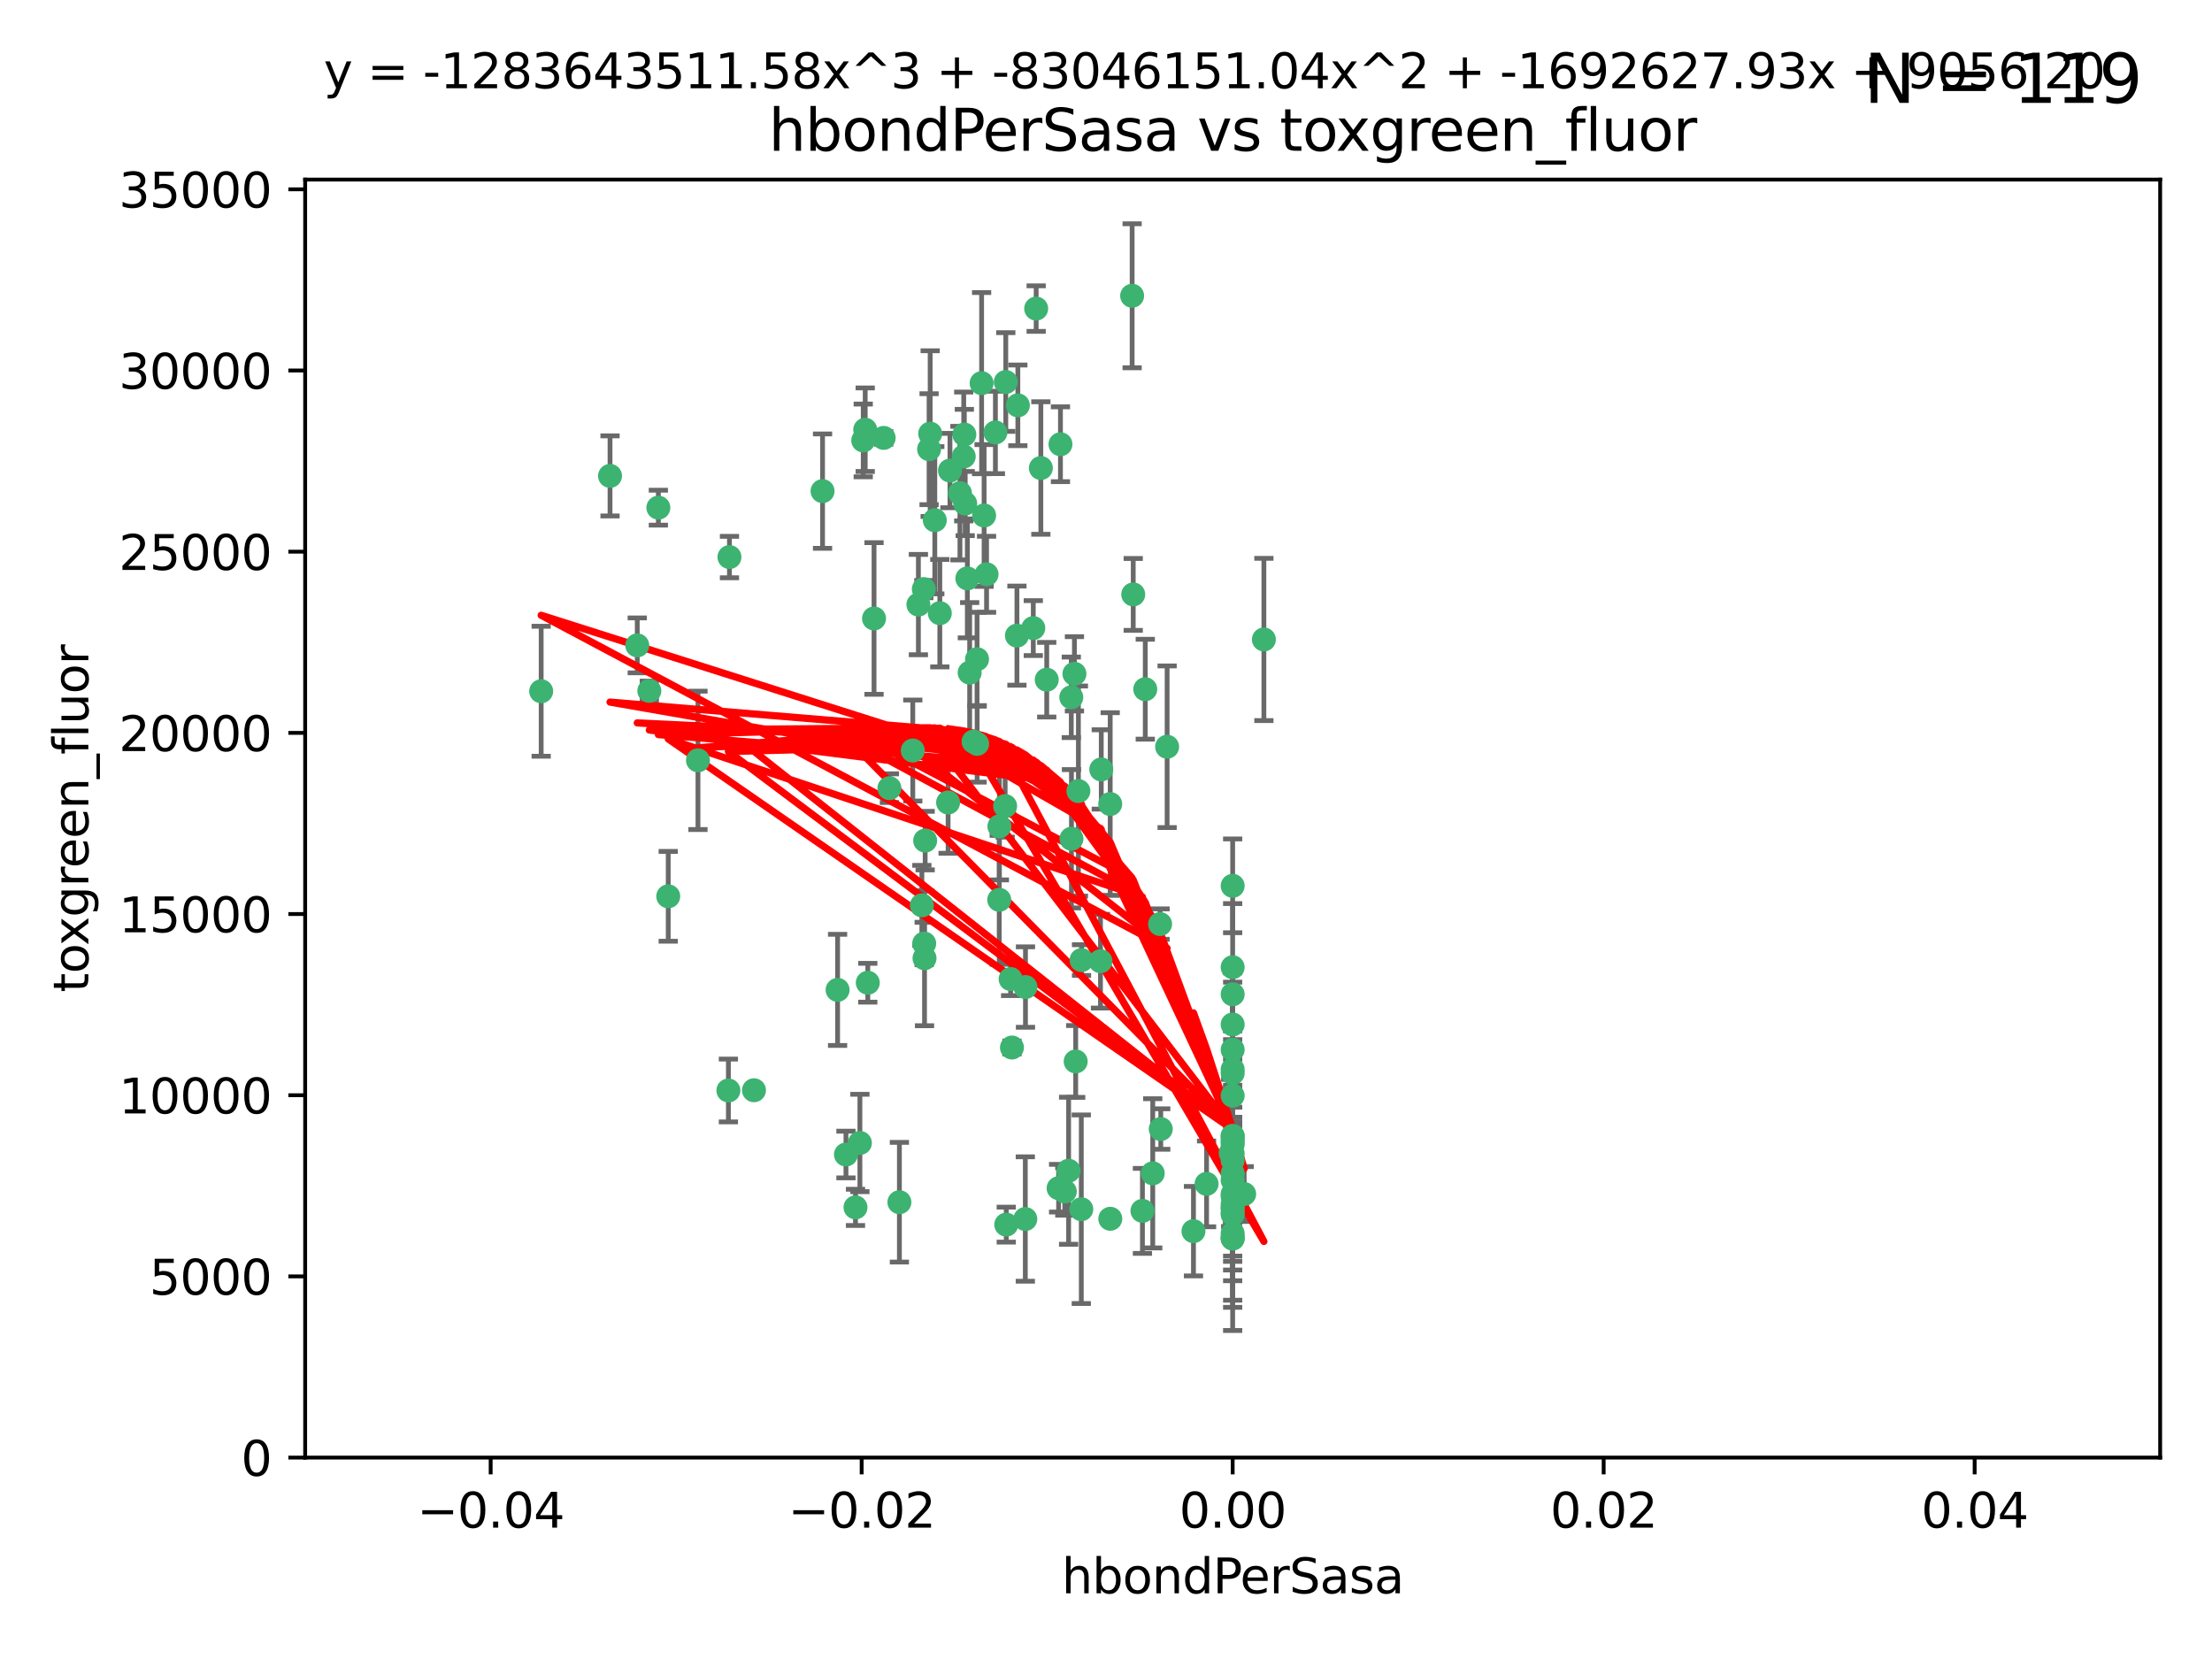 <?xml version="1.0" encoding="utf-8" standalone="no"?>
<!DOCTYPE svg PUBLIC "-//W3C//DTD SVG 1.1//EN"
  "http://www.w3.org/Graphics/SVG/1.1/DTD/svg11.dtd">
<svg xmlns:xlink="http://www.w3.org/1999/xlink" width="460.8pt" height="345.6pt" viewBox="0 0 460.8 345.6" xmlns="http://www.w3.org/2000/svg" version="1.1">
 <defs>
  <style type="text/css">*{stroke-linejoin: round; stroke-linecap: butt}</style>
 </defs>
 <g id="figure_1">
  <g id="patch_1">
   <path d="M 0 345.6 
L 460.8 345.6 
L 460.8 0 
L 0 0 
z
" style="fill: #ffffff"/>
  </g>
  <g id="axes_1">
   <g id="patch_2">
    <path d="M 63.571 303.64 
L 450 303.64 
L 450 37.411 
L 63.571 37.411 
z
" style="fill: #ffffff"/>
   </g>
   <g id="PathCollection_1">
    <defs>
     <path id="m26261fea4b" d="M 0 1.118 
C 0.297 1.118 0.581 1 0.791 0.791 
C 1 0.581 1.118 0.297 1.118 0 
C 1.118 -0.297 1 -0.581 0.791 -0.791 
C 0.581 -1 0.297 -1.118 0 -1.118 
C -0.297 -1.118 -0.581 -1 -0.791 -0.791 
C -1 -0.581 -1.118 -0.297 -1.118 0 
C -1.118 0.297 -1 0.581 -0.791 0.791 
C -0.581 1 -0.297 1.118 0 1.118 
z
" style="stroke: #3cb371"/>
    </defs>
    <g clip-path="url(#pd37a96bd24)">
     <use xlink:href="#m26261fea4b" x="197.895" y="98.026" style="fill: #3cb371; stroke: #3cb371"/>
     <use xlink:href="#m26261fea4b" x="200.763" y="95.094" style="fill: #3cb371; stroke: #3cb371"/>
     <use xlink:href="#m26261fea4b" x="180.24" y="89.516" style="fill: #3cb371; stroke: #3cb371"/>
     <use xlink:href="#m26261fea4b" x="209.523" y="79.578" style="fill: #3cb371; stroke: #3cb371"/>
     <use xlink:href="#m26261fea4b" x="151.96" y="116.045" style="fill: #3cb371; stroke: #3cb371"/>
     <use xlink:href="#m26261fea4b" x="199.974" y="102.727" style="fill: #3cb371; stroke: #3cb371"/>
     <use xlink:href="#m26261fea4b" x="182.078" y="128.839" style="fill: #3cb371; stroke: #3cb371"/>
     <use xlink:href="#m26261fea4b" x="203.536" y="137.321" style="fill: #3cb371; stroke: #3cb371"/>
     <use xlink:href="#m26261fea4b" x="145.4" y="158.394" style="fill: #3cb371; stroke: #3cb371"/>
     <use xlink:href="#m26261fea4b" x="179.827" y="91.754" style="fill: #3cb371; stroke: #3cb371"/>
     <use xlink:href="#m26261fea4b" x="178.216" y="251.518" style="fill: #3cb371; stroke: #3cb371"/>
     <use xlink:href="#m26261fea4b" x="191.319" y="125.947" style="fill: #3cb371; stroke: #3cb371"/>
     <use xlink:href="#m26261fea4b" x="202.808" y="154.483" style="fill: #3cb371; stroke: #3cb371"/>
     <use xlink:href="#m26261fea4b" x="205.007" y="107.386" style="fill: #3cb371; stroke: #3cb371"/>
     <use xlink:href="#m26261fea4b" x="205.518" y="119.635" style="fill: #3cb371; stroke: #3cb371"/>
     <use xlink:href="#m26261fea4b" x="204.488" y="79.819" style="fill: #3cb371; stroke: #3cb371"/>
     <use xlink:href="#m26261fea4b" x="192.451" y="122.72" style="fill: #3cb371; stroke: #3cb371"/>
     <use xlink:href="#m26261fea4b" x="210.532" y="203.953" style="fill: #3cb371; stroke: #3cb371"/>
     <use xlink:href="#m26261fea4b" x="132.752" y="134.443" style="fill: #3cb371; stroke: #3cb371"/>
     <use xlink:href="#m26261fea4b" x="207.363" y="90.084" style="fill: #3cb371; stroke: #3cb371"/>
     <use xlink:href="#m26261fea4b" x="203.554" y="154.954" style="fill: #3cb371; stroke: #3cb371"/>
     <use xlink:href="#m26261fea4b" x="201.069" y="104.896" style="fill: #3cb371; stroke: #3cb371"/>
     <use xlink:href="#m26261fea4b" x="221.819" y="248.209" style="fill: #3cb371; stroke: #3cb371"/>
     <use xlink:href="#m26261fea4b" x="190.148" y="156.348" style="fill: #3cb371; stroke: #3cb371"/>
     <use xlink:href="#m26261fea4b" x="137.148" y="105.756" style="fill: #3cb371; stroke: #3cb371"/>
     <use xlink:href="#m26261fea4b" x="216.829" y="97.498" style="fill: #3cb371; stroke: #3cb371"/>
     <use xlink:href="#m26261fea4b" x="220.913" y="92.545" style="fill: #3cb371; stroke: #3cb371"/>
     <use xlink:href="#m26261fea4b" x="135.266" y="143.916" style="fill: #3cb371; stroke: #3cb371"/>
     <use xlink:href="#m26261fea4b" x="193.773" y="90.332" style="fill: #3cb371; stroke: #3cb371"/>
     <use xlink:href="#m26261fea4b" x="210.81" y="218.219" style="fill: #3cb371; stroke: #3cb371"/>
     <use xlink:href="#m26261fea4b" x="225.302" y="200.005" style="fill: #3cb371; stroke: #3cb371"/>
     <use xlink:href="#m26261fea4b" x="215.253" y="130.84" style="fill: #3cb371; stroke: #3cb371"/>
     <use xlink:href="#m26261fea4b" x="174.486" y="206.213" style="fill: #3cb371; stroke: #3cb371"/>
     <use xlink:href="#m26261fea4b" x="209.62" y="255.109" style="fill: #3cb371; stroke: #3cb371"/>
     <use xlink:href="#m26261fea4b" x="192.595" y="199.62" style="fill: #3cb371; stroke: #3cb371"/>
     <use xlink:href="#m26261fea4b" x="184.084" y="91.225" style="fill: #3cb371; stroke: #3cb371"/>
     <use xlink:href="#m26261fea4b" x="194.735" y="108.373" style="fill: #3cb371; stroke: #3cb371"/>
     <use xlink:href="#m26261fea4b" x="223.825" y="140.37" style="fill: #3cb371; stroke: #3cb371"/>
     <use xlink:href="#m26261fea4b" x="197.506" y="167.179" style="fill: #3cb371; stroke: #3cb371"/>
     <use xlink:href="#m26261fea4b" x="209.388" y="167.916" style="fill: #3cb371; stroke: #3cb371"/>
     <use xlink:href="#m26261fea4b" x="193.547" y="93.572" style="fill: #3cb371; stroke: #3cb371"/>
     <use xlink:href="#m26261fea4b" x="171.352" y="102.308" style="fill: #3cb371; stroke: #3cb371"/>
     <use xlink:href="#m26261fea4b" x="195.78" y="127.738" style="fill: #3cb371; stroke: #3cb371"/>
     <use xlink:href="#m26261fea4b" x="223.169" y="145.262" style="fill: #3cb371; stroke: #3cb371"/>
     <use xlink:href="#m26261fea4b" x="208.159" y="187.448" style="fill: #3cb371; stroke: #3cb371"/>
     <use xlink:href="#m26261fea4b" x="201.999" y="140.122" style="fill: #3cb371; stroke: #3cb371"/>
     <use xlink:href="#m26261fea4b" x="222.612" y="243.887" style="fill: #3cb371; stroke: #3cb371"/>
     <use xlink:href="#m26261fea4b" x="213.625" y="205.621" style="fill: #3cb371; stroke: #3cb371"/>
     <use xlink:href="#m26261fea4b" x="235.844" y="61.614" style="fill: #3cb371; stroke: #3cb371"/>
     <use xlink:href="#m26261fea4b" x="179.134" y="238.101" style="fill: #3cb371; stroke: #3cb371"/>
     <use xlink:href="#m26261fea4b" x="192.043" y="188.597" style="fill: #3cb371; stroke: #3cb371"/>
     <use xlink:href="#m26261fea4b" x="212.037" y="84.44" style="fill: #3cb371; stroke: #3cb371"/>
     <use xlink:href="#m26261fea4b" x="211.844" y="132.411" style="fill: #3cb371; stroke: #3cb371"/>
     <use xlink:href="#m26261fea4b" x="213.592" y="253.947" style="fill: #3cb371; stroke: #3cb371"/>
     <use xlink:href="#m26261fea4b" x="231.293" y="253.893" style="fill: #3cb371; stroke: #3cb371"/>
     <use xlink:href="#m26261fea4b" x="220.527" y="247.522" style="fill: #3cb371; stroke: #3cb371"/>
     <use xlink:href="#m26261fea4b" x="127.081" y="99.14" style="fill: #3cb371; stroke: #3cb371"/>
     <use xlink:href="#m26261fea4b" x="201.516" y="120.494" style="fill: #3cb371; stroke: #3cb371"/>
     <use xlink:href="#m26261fea4b" x="180.776" y="204.723" style="fill: #3cb371; stroke: #3cb371"/>
     <use xlink:href="#m26261fea4b" x="185.282" y="164.19" style="fill: #3cb371; stroke: #3cb371"/>
     <use xlink:href="#m26261fea4b" x="243.133" y="155.561" style="fill: #3cb371; stroke: #3cb371"/>
     <use xlink:href="#m26261fea4b" x="112.736" y="143.999" style="fill: #3cb371; stroke: #3cb371"/>
     <use xlink:href="#m26261fea4b" x="187.361" y="250.441" style="fill: #3cb371; stroke: #3cb371"/>
     <use xlink:href="#m26261fea4b" x="208.195" y="172.143" style="fill: #3cb371; stroke: #3cb371"/>
     <use xlink:href="#m26261fea4b" x="263.292" y="133.213" style="fill: #3cb371; stroke: #3cb371"/>
     <use xlink:href="#m26261fea4b" x="200.892" y="90.523" style="fill: #3cb371; stroke: #3cb371"/>
     <use xlink:href="#m26261fea4b" x="229.414" y="160.289" style="fill: #3cb371; stroke: #3cb371"/>
     <use xlink:href="#m26261fea4b" x="192.527" y="196.552" style="fill: #3cb371; stroke: #3cb371"/>
     <use xlink:href="#m26261fea4b" x="225.253" y="251.902" style="fill: #3cb371; stroke: #3cb371"/>
     <use xlink:href="#m26261fea4b" x="224.086" y="221.118" style="fill: #3cb371; stroke: #3cb371"/>
     <use xlink:href="#m26261fea4b" x="223.205" y="174.728" style="fill: #3cb371; stroke: #3cb371"/>
     <use xlink:href="#m26261fea4b" x="215.853" y="64.285" style="fill: #3cb371; stroke: #3cb371"/>
     <use xlink:href="#m26261fea4b" x="241.808" y="235.198" style="fill: #3cb371; stroke: #3cb371"/>
     <use xlink:href="#m26261fea4b" x="256.786" y="237.366" style="fill: #3cb371; stroke: #3cb371"/>
     <use xlink:href="#m26261fea4b" x="240.137" y="244.424" style="fill: #3cb371; stroke: #3cb371"/>
     <use xlink:href="#m26261fea4b" x="218.054" y="141.593" style="fill: #3cb371; stroke: #3cb371"/>
     <use xlink:href="#m26261fea4b" x="192.729" y="175.112" style="fill: #3cb371; stroke: #3cb371"/>
     <use xlink:href="#m26261fea4b" x="256.786" y="207.131" style="fill: #3cb371; stroke: #3cb371"/>
     <use xlink:href="#m26261fea4b" x="241.666" y="192.502" style="fill: #3cb371; stroke: #3cb371"/>
     <use xlink:href="#m26261fea4b" x="256.786" y="251.524" style="fill: #3cb371; stroke: #3cb371"/>
     <use xlink:href="#m26261fea4b" x="256.786" y="236.725" style="fill: #3cb371; stroke: #3cb371"/>
     <use xlink:href="#m26261fea4b" x="256.786" y="256.937" style="fill: #3cb371; stroke: #3cb371"/>
     <use xlink:href="#m26261fea4b" x="256.786" y="218.674" style="fill: #3cb371; stroke: #3cb371"/>
     <use xlink:href="#m26261fea4b" x="224.65" y="164.794" style="fill: #3cb371; stroke: #3cb371"/>
     <use xlink:href="#m26261fea4b" x="238.58" y="143.576" style="fill: #3cb371; stroke: #3cb371"/>
     <use xlink:href="#m26261fea4b" x="256.786" y="257.808" style="fill: #3cb371; stroke: #3cb371"/>
     <use xlink:href="#m26261fea4b" x="229.252" y="200.236" style="fill: #3cb371; stroke: #3cb371"/>
     <use xlink:href="#m26261fea4b" x="256.786" y="236.622" style="fill: #3cb371; stroke: #3cb371"/>
     <use xlink:href="#m26261fea4b" x="157.065" y="227.118" style="fill: #3cb371; stroke: #3cb371"/>
     <use xlink:href="#m26261fea4b" x="256.786" y="245.856" style="fill: #3cb371; stroke: #3cb371"/>
     <use xlink:href="#m26261fea4b" x="256.786" y="238.42" style="fill: #3cb371; stroke: #3cb371"/>
     <use xlink:href="#m26261fea4b" x="139.205" y="186.718" style="fill: #3cb371; stroke: #3cb371"/>
     <use xlink:href="#m26261fea4b" x="237.99" y="252.246" style="fill: #3cb371; stroke: #3cb371"/>
     <use xlink:href="#m26261fea4b" x="176.227" y="240.511" style="fill: #3cb371; stroke: #3cb371"/>
     <use xlink:href="#m26261fea4b" x="256.786" y="251.838" style="fill: #3cb371; stroke: #3cb371"/>
     <use xlink:href="#m26261fea4b" x="231.277" y="167.495" style="fill: #3cb371; stroke: #3cb371"/>
     <use xlink:href="#m26261fea4b" x="256.786" y="252.723" style="fill: #3cb371; stroke: #3cb371"/>
     <use xlink:href="#m26261fea4b" x="256.786" y="223.562" style="fill: #3cb371; stroke: #3cb371"/>
     <use xlink:href="#m26261fea4b" x="259.184" y="248.738" style="fill: #3cb371; stroke: #3cb371"/>
     <use xlink:href="#m26261fea4b" x="256.786" y="244.428" style="fill: #3cb371; stroke: #3cb371"/>
     <use xlink:href="#m26261fea4b" x="256.786" y="249.211" style="fill: #3cb371; stroke: #3cb371"/>
     <use xlink:href="#m26261fea4b" x="151.737" y="227.169" style="fill: #3cb371; stroke: #3cb371"/>
     <use xlink:href="#m26261fea4b" x="256.786" y="250.868" style="fill: #3cb371; stroke: #3cb371"/>
     <use xlink:href="#m26261fea4b" x="256.786" y="248.727" style="fill: #3cb371; stroke: #3cb371"/>
     <use xlink:href="#m26261fea4b" x="236.073" y="123.828" style="fill: #3cb371; stroke: #3cb371"/>
     <use xlink:href="#m26261fea4b" x="256.786" y="240.314" style="fill: #3cb371; stroke: #3cb371"/>
     <use xlink:href="#m26261fea4b" x="256.786" y="241.718" style="fill: #3cb371; stroke: #3cb371"/>
     <use xlink:href="#m26261fea4b" x="256.786" y="252.978" style="fill: #3cb371; stroke: #3cb371"/>
     <use xlink:href="#m26261fea4b" x="256.786" y="258.029" style="fill: #3cb371; stroke: #3cb371"/>
     <use xlink:href="#m26261fea4b" x="256.786" y="222.785" style="fill: #3cb371; stroke: #3cb371"/>
     <use xlink:href="#m26261fea4b" x="256.786" y="257.933" style="fill: #3cb371; stroke: #3cb371"/>
     <use xlink:href="#m26261fea4b" x="256.786" y="201.488" style="fill: #3cb371; stroke: #3cb371"/>
     <use xlink:href="#m26261fea4b" x="256.786" y="237.895" style="fill: #3cb371; stroke: #3cb371"/>
     <use xlink:href="#m26261fea4b" x="256.786" y="184.534" style="fill: #3cb371; stroke: #3cb371"/>
     <use xlink:href="#m26261fea4b" x="256.372" y="240.178" style="fill: #3cb371; stroke: #3cb371"/>
     <use xlink:href="#m26261fea4b" x="251.352" y="246.624" style="fill: #3cb371; stroke: #3cb371"/>
     <use xlink:href="#m26261fea4b" x="248.622" y="256.474" style="fill: #3cb371; stroke: #3cb371"/>
     <use xlink:href="#m26261fea4b" x="256.786" y="213.42" style="fill: #3cb371; stroke: #3cb371"/>
     <use xlink:href="#m26261fea4b" x="256.786" y="228.248" style="fill: #3cb371; stroke: #3cb371"/>
    </g>
   </g>
   <g id="matplotlib.axis_1">
    <g id="xtick_1">
     <g id="line2d_1">
      <defs>
       <path id="m0774f673fe" d="M 0 0 
L 0 3.5 
" style="stroke: #000000; stroke-width: 0.8"/>
      </defs>
      <g>
       <use xlink:href="#m0774f673fe" x="102.214" y="303.64" style="stroke: #000000; stroke-width: 0.8"/>
      </g>
     </g>
     <g id="text_1">
      <!-- −0.04 -->
      <g transform="translate(86.891 318.238)scale(0.1 -0.1)">
       <defs>
        <path id="DejaVuSans-2212" d="M 678 2272 
L 4684 2272 
L 4684 1741 
L 678 1741 
L 678 2272 
z
" transform="scale(0.016)"/>
        <path id="DejaVuSans-30" d="M 2034 4250 
Q 1547 4250 1301 3770 
Q 1056 3291 1056 2328 
Q 1056 1369 1301 889 
Q 1547 409 2034 409 
Q 2525 409 2770 889 
Q 3016 1369 3016 2328 
Q 3016 3291 2770 3770 
Q 2525 4250 2034 4250 
z
M 2034 4750 
Q 2819 4750 3233 4129 
Q 3647 3509 3647 2328 
Q 3647 1150 3233 529 
Q 2819 -91 2034 -91 
Q 1250 -91 836 529 
Q 422 1150 422 2328 
Q 422 3509 836 4129 
Q 1250 4750 2034 4750 
z
" transform="scale(0.016)"/>
        <path id="DejaVuSans-2e" d="M 684 794 
L 1344 794 
L 1344 0 
L 684 0 
L 684 794 
z
" transform="scale(0.016)"/>
        <path id="DejaVuSans-34" d="M 2419 4116 
L 825 1625 
L 2419 1625 
L 2419 4116 
z
M 2253 4666 
L 3047 4666 
L 3047 1625 
L 3713 1625 
L 3713 1100 
L 3047 1100 
L 3047 0 
L 2419 0 
L 2419 1100 
L 313 1100 
L 313 1709 
L 2253 4666 
z
" transform="scale(0.016)"/>
       </defs>
       <use xlink:href="#DejaVuSans-2212"/>
       <use xlink:href="#DejaVuSans-30" x="83.789"/>
       <use xlink:href="#DejaVuSans-2e" x="147.412"/>
       <use xlink:href="#DejaVuSans-30" x="179.199"/>
       <use xlink:href="#DejaVuSans-34" x="242.822"/>
      </g>
     </g>
    </g>
    <g id="xtick_2">
     <g id="line2d_2">
      <g>
       <use xlink:href="#m0774f673fe" x="179.5" y="303.64" style="stroke: #000000; stroke-width: 0.8"/>
      </g>
     </g>
     <g id="text_2">
      <!-- −0.02 -->
      <g transform="translate(164.177 318.238)scale(0.1 -0.1)">
       <defs>
        <path id="DejaVuSans-32" d="M 1228 531 
L 3431 531 
L 3431 0 
L 469 0 
L 469 531 
Q 828 903 1448 1529 
Q 2069 2156 2228 2338 
Q 2531 2678 2651 2914 
Q 2772 3150 2772 3378 
Q 2772 3750 2511 3984 
Q 2250 4219 1831 4219 
Q 1534 4219 1204 4116 
Q 875 4013 500 3803 
L 500 4441 
Q 881 4594 1212 4672 
Q 1544 4750 1819 4750 
Q 2544 4750 2975 4387 
Q 3406 4025 3406 3419 
Q 3406 3131 3298 2873 
Q 3191 2616 2906 2266 
Q 2828 2175 2409 1742 
Q 1991 1309 1228 531 
z
" transform="scale(0.016)"/>
       </defs>
       <use xlink:href="#DejaVuSans-2212"/>
       <use xlink:href="#DejaVuSans-30" x="83.789"/>
       <use xlink:href="#DejaVuSans-2e" x="147.412"/>
       <use xlink:href="#DejaVuSans-30" x="179.199"/>
       <use xlink:href="#DejaVuSans-32" x="242.822"/>
      </g>
     </g>
    </g>
    <g id="xtick_3">
     <g id="line2d_3">
      <g>
       <use xlink:href="#m0774f673fe" x="256.786" y="303.64" style="stroke: #000000; stroke-width: 0.8"/>
      </g>
     </g>
     <g id="text_3">
      <!-- 0.00 -->
      <g transform="translate(245.653 318.238)scale(0.1 -0.1)">
       <use xlink:href="#DejaVuSans-30"/>
       <use xlink:href="#DejaVuSans-2e" x="63.623"/>
       <use xlink:href="#DejaVuSans-30" x="95.41"/>
       <use xlink:href="#DejaVuSans-30" x="159.033"/>
      </g>
     </g>
    </g>
    <g id="xtick_4">
     <g id="line2d_4">
      <g>
       <use xlink:href="#m0774f673fe" x="334.071" y="303.64" style="stroke: #000000; stroke-width: 0.8"/>
      </g>
     </g>
     <g id="text_4">
      <!-- 0.02 -->
      <g transform="translate(322.939 318.238)scale(0.1 -0.1)">
       <use xlink:href="#DejaVuSans-30"/>
       <use xlink:href="#DejaVuSans-2e" x="63.623"/>
       <use xlink:href="#DejaVuSans-30" x="95.41"/>
       <use xlink:href="#DejaVuSans-32" x="159.033"/>
      </g>
     </g>
    </g>
    <g id="xtick_5">
     <g id="line2d_5">
      <g>
       <use xlink:href="#m0774f673fe" x="411.357" y="303.64" style="stroke: #000000; stroke-width: 0.8"/>
      </g>
     </g>
     <g id="text_5">
      <!-- 0.04 -->
      <g transform="translate(400.224 318.238)scale(0.1 -0.1)">
       <use xlink:href="#DejaVuSans-30"/>
       <use xlink:href="#DejaVuSans-2e" x="63.623"/>
       <use xlink:href="#DejaVuSans-30" x="95.41"/>
       <use xlink:href="#DejaVuSans-34" x="159.033"/>
      </g>
     </g>
    </g>
    <g id="text_6">
     <!-- hbondPerSasa -->
     <g transform="translate(221.168 331.917)scale(0.1 -0.1)">
      <defs>
       <path id="DejaVuSans-68" d="M 3513 2113 
L 3513 0 
L 2938 0 
L 2938 2094 
Q 2938 2591 2744 2837 
Q 2550 3084 2163 3084 
Q 1697 3084 1428 2787 
Q 1159 2491 1159 1978 
L 1159 0 
L 581 0 
L 581 4863 
L 1159 4863 
L 1159 2956 
Q 1366 3272 1645 3428 
Q 1925 3584 2291 3584 
Q 2894 3584 3203 3211 
Q 3513 2838 3513 2113 
z
" transform="scale(0.016)"/>
       <path id="DejaVuSans-62" d="M 3116 1747 
Q 3116 2381 2855 2742 
Q 2594 3103 2138 3103 
Q 1681 3103 1420 2742 
Q 1159 2381 1159 1747 
Q 1159 1113 1420 752 
Q 1681 391 2138 391 
Q 2594 391 2855 752 
Q 3116 1113 3116 1747 
z
M 1159 2969 
Q 1341 3281 1617 3432 
Q 1894 3584 2278 3584 
Q 2916 3584 3314 3078 
Q 3713 2572 3713 1747 
Q 3713 922 3314 415 
Q 2916 -91 2278 -91 
Q 1894 -91 1617 61 
Q 1341 213 1159 525 
L 1159 0 
L 581 0 
L 581 4863 
L 1159 4863 
L 1159 2969 
z
" transform="scale(0.016)"/>
       <path id="DejaVuSans-6f" d="M 1959 3097 
Q 1497 3097 1228 2736 
Q 959 2375 959 1747 
Q 959 1119 1226 758 
Q 1494 397 1959 397 
Q 2419 397 2687 759 
Q 2956 1122 2956 1747 
Q 2956 2369 2687 2733 
Q 2419 3097 1959 3097 
z
M 1959 3584 
Q 2709 3584 3137 3096 
Q 3566 2609 3566 1747 
Q 3566 888 3137 398 
Q 2709 -91 1959 -91 
Q 1206 -91 779 398 
Q 353 888 353 1747 
Q 353 2609 779 3096 
Q 1206 3584 1959 3584 
z
" transform="scale(0.016)"/>
       <path id="DejaVuSans-6e" d="M 3513 2113 
L 3513 0 
L 2938 0 
L 2938 2094 
Q 2938 2591 2744 2837 
Q 2550 3084 2163 3084 
Q 1697 3084 1428 2787 
Q 1159 2491 1159 1978 
L 1159 0 
L 581 0 
L 581 3500 
L 1159 3500 
L 1159 2956 
Q 1366 3272 1645 3428 
Q 1925 3584 2291 3584 
Q 2894 3584 3203 3211 
Q 3513 2838 3513 2113 
z
" transform="scale(0.016)"/>
       <path id="DejaVuSans-64" d="M 2906 2969 
L 2906 4863 
L 3481 4863 
L 3481 0 
L 2906 0 
L 2906 525 
Q 2725 213 2448 61 
Q 2172 -91 1784 -91 
Q 1150 -91 751 415 
Q 353 922 353 1747 
Q 353 2572 751 3078 
Q 1150 3584 1784 3584 
Q 2172 3584 2448 3432 
Q 2725 3281 2906 2969 
z
M 947 1747 
Q 947 1113 1208 752 
Q 1469 391 1925 391 
Q 2381 391 2643 752 
Q 2906 1113 2906 1747 
Q 2906 2381 2643 2742 
Q 2381 3103 1925 3103 
Q 1469 3103 1208 2742 
Q 947 2381 947 1747 
z
" transform="scale(0.016)"/>
       <path id="DejaVuSans-50" d="M 1259 4147 
L 1259 2394 
L 2053 2394 
Q 2494 2394 2734 2622 
Q 2975 2850 2975 3272 
Q 2975 3691 2734 3919 
Q 2494 4147 2053 4147 
L 1259 4147 
z
M 628 4666 
L 2053 4666 
Q 2838 4666 3239 4311 
Q 3641 3956 3641 3272 
Q 3641 2581 3239 2228 
Q 2838 1875 2053 1875 
L 1259 1875 
L 1259 0 
L 628 0 
L 628 4666 
z
" transform="scale(0.016)"/>
       <path id="DejaVuSans-65" d="M 3597 1894 
L 3597 1613 
L 953 1613 
Q 991 1019 1311 708 
Q 1631 397 2203 397 
Q 2534 397 2845 478 
Q 3156 559 3463 722 
L 3463 178 
Q 3153 47 2828 -22 
Q 2503 -91 2169 -91 
Q 1331 -91 842 396 
Q 353 884 353 1716 
Q 353 2575 817 3079 
Q 1281 3584 2069 3584 
Q 2775 3584 3186 3129 
Q 3597 2675 3597 1894 
z
M 3022 2063 
Q 3016 2534 2758 2815 
Q 2500 3097 2075 3097 
Q 1594 3097 1305 2825 
Q 1016 2553 972 2059 
L 3022 2063 
z
" transform="scale(0.016)"/>
       <path id="DejaVuSans-72" d="M 2631 2963 
Q 2534 3019 2420 3045 
Q 2306 3072 2169 3072 
Q 1681 3072 1420 2755 
Q 1159 2438 1159 1844 
L 1159 0 
L 581 0 
L 581 3500 
L 1159 3500 
L 1159 2956 
Q 1341 3275 1631 3429 
Q 1922 3584 2338 3584 
Q 2397 3584 2469 3576 
Q 2541 3569 2628 3553 
L 2631 2963 
z
" transform="scale(0.016)"/>
       <path id="DejaVuSans-53" d="M 3425 4513 
L 3425 3897 
Q 3066 4069 2747 4153 
Q 2428 4238 2131 4238 
Q 1616 4238 1336 4038 
Q 1056 3838 1056 3469 
Q 1056 3159 1242 3001 
Q 1428 2844 1947 2747 
L 2328 2669 
Q 3034 2534 3370 2195 
Q 3706 1856 3706 1288 
Q 3706 609 3251 259 
Q 2797 -91 1919 -91 
Q 1588 -91 1214 -16 
Q 841 59 441 206 
L 441 856 
Q 825 641 1194 531 
Q 1563 422 1919 422 
Q 2459 422 2753 634 
Q 3047 847 3047 1241 
Q 3047 1584 2836 1778 
Q 2625 1972 2144 2069 
L 1759 2144 
Q 1053 2284 737 2584 
Q 422 2884 422 3419 
Q 422 4038 858 4394 
Q 1294 4750 2059 4750 
Q 2388 4750 2728 4690 
Q 3069 4631 3425 4513 
z
" transform="scale(0.016)"/>
       <path id="DejaVuSans-61" d="M 2194 1759 
Q 1497 1759 1228 1600 
Q 959 1441 959 1056 
Q 959 750 1161 570 
Q 1363 391 1709 391 
Q 2188 391 2477 730 
Q 2766 1069 2766 1631 
L 2766 1759 
L 2194 1759 
z
M 3341 1997 
L 3341 0 
L 2766 0 
L 2766 531 
Q 2569 213 2275 61 
Q 1981 -91 1556 -91 
Q 1019 -91 701 211 
Q 384 513 384 1019 
Q 384 1609 779 1909 
Q 1175 2209 1959 2209 
L 2766 2209 
L 2766 2266 
Q 2766 2663 2505 2880 
Q 2244 3097 1772 3097 
Q 1472 3097 1187 3025 
Q 903 2953 641 2809 
L 641 3341 
Q 956 3463 1253 3523 
Q 1550 3584 1831 3584 
Q 2591 3584 2966 3190 
Q 3341 2797 3341 1997 
z
" transform="scale(0.016)"/>
       <path id="DejaVuSans-73" d="M 2834 3397 
L 2834 2853 
Q 2591 2978 2328 3040 
Q 2066 3103 1784 3103 
Q 1356 3103 1142 2972 
Q 928 2841 928 2578 
Q 928 2378 1081 2264 
Q 1234 2150 1697 2047 
L 1894 2003 
Q 2506 1872 2764 1633 
Q 3022 1394 3022 966 
Q 3022 478 2636 193 
Q 2250 -91 1575 -91 
Q 1294 -91 989 -36 
Q 684 19 347 128 
L 347 722 
Q 666 556 975 473 
Q 1284 391 1588 391 
Q 1994 391 2212 530 
Q 2431 669 2431 922 
Q 2431 1156 2273 1281 
Q 2116 1406 1581 1522 
L 1381 1569 
Q 847 1681 609 1914 
Q 372 2147 372 2553 
Q 372 3047 722 3315 
Q 1072 3584 1716 3584 
Q 2034 3584 2315 3537 
Q 2597 3491 2834 3397 
z
" transform="scale(0.016)"/>
      </defs>
      <use xlink:href="#DejaVuSans-68"/>
      <use xlink:href="#DejaVuSans-62" x="63.379"/>
      <use xlink:href="#DejaVuSans-6f" x="126.855"/>
      <use xlink:href="#DejaVuSans-6e" x="188.037"/>
      <use xlink:href="#DejaVuSans-64" x="251.416"/>
      <use xlink:href="#DejaVuSans-50" x="314.893"/>
      <use xlink:href="#DejaVuSans-65" x="371.57"/>
      <use xlink:href="#DejaVuSans-72" x="433.094"/>
      <use xlink:href="#DejaVuSans-53" x="474.207"/>
      <use xlink:href="#DejaVuSans-61" x="537.684"/>
      <use xlink:href="#DejaVuSans-73" x="598.963"/>
      <use xlink:href="#DejaVuSans-61" x="651.062"/>
     </g>
    </g>
   </g>
   <g id="matplotlib.axis_2">
    <g id="ytick_1">
     <g id="line2d_6">
      <defs>
       <path id="m57926d3658" d="M 0 0 
L -3.5 0 
" style="stroke: #000000; stroke-width: 0.8"/>
      </defs>
      <g>
       <use xlink:href="#m57926d3658" x="63.571" y="303.64" style="stroke: #000000; stroke-width: 0.8"/>
      </g>
     </g>
     <g id="text_7">
      <!-- 0 -->
      <g transform="translate(50.209 307.439)scale(0.1 -0.1)">
       <use xlink:href="#DejaVuSans-30"/>
      </g>
     </g>
    </g>
    <g id="ytick_2">
     <g id="line2d_7">
      <g>
       <use xlink:href="#m57926d3658" x="63.571" y="265.897" style="stroke: #000000; stroke-width: 0.8"/>
      </g>
     </g>
     <g id="text_8">
      <!-- 5000 -->
      <g transform="translate(31.121 269.696)scale(0.1 -0.1)">
       <defs>
        <path id="DejaVuSans-35" d="M 691 4666 
L 3169 4666 
L 3169 4134 
L 1269 4134 
L 1269 2991 
Q 1406 3038 1543 3061 
Q 1681 3084 1819 3084 
Q 2600 3084 3056 2656 
Q 3513 2228 3513 1497 
Q 3513 744 3044 326 
Q 2575 -91 1722 -91 
Q 1428 -91 1123 -41 
Q 819 9 494 109 
L 494 744 
Q 775 591 1075 516 
Q 1375 441 1709 441 
Q 2250 441 2565 725 
Q 2881 1009 2881 1497 
Q 2881 1984 2565 2268 
Q 2250 2553 1709 2553 
Q 1456 2553 1204 2497 
Q 953 2441 691 2322 
L 691 4666 
z
" transform="scale(0.016)"/>
       </defs>
       <use xlink:href="#DejaVuSans-35"/>
       <use xlink:href="#DejaVuSans-30" x="63.623"/>
       <use xlink:href="#DejaVuSans-30" x="127.246"/>
       <use xlink:href="#DejaVuSans-30" x="190.869"/>
      </g>
     </g>
    </g>
    <g id="ytick_3">
     <g id="line2d_8">
      <g>
       <use xlink:href="#m57926d3658" x="63.571" y="228.154" style="stroke: #000000; stroke-width: 0.8"/>
      </g>
     </g>
     <g id="text_9">
      <!-- 10000 -->
      <g transform="translate(24.759 231.953)scale(0.1 -0.1)">
       <defs>
        <path id="DejaVuSans-31" d="M 794 531 
L 1825 531 
L 1825 4091 
L 703 3866 
L 703 4441 
L 1819 4666 
L 2450 4666 
L 2450 531 
L 3481 531 
L 3481 0 
L 794 0 
L 794 531 
z
" transform="scale(0.016)"/>
       </defs>
       <use xlink:href="#DejaVuSans-31"/>
       <use xlink:href="#DejaVuSans-30" x="63.623"/>
       <use xlink:href="#DejaVuSans-30" x="127.246"/>
       <use xlink:href="#DejaVuSans-30" x="190.869"/>
       <use xlink:href="#DejaVuSans-30" x="254.492"/>
      </g>
     </g>
    </g>
    <g id="ytick_4">
     <g id="line2d_9">
      <g>
       <use xlink:href="#m57926d3658" x="63.571" y="190.411" style="stroke: #000000; stroke-width: 0.8"/>
      </g>
     </g>
     <g id="text_10">
      <!-- 15000 -->
      <g transform="translate(24.759 194.21)scale(0.1 -0.1)">
       <use xlink:href="#DejaVuSans-31"/>
       <use xlink:href="#DejaVuSans-35" x="63.623"/>
       <use xlink:href="#DejaVuSans-30" x="127.246"/>
       <use xlink:href="#DejaVuSans-30" x="190.869"/>
       <use xlink:href="#DejaVuSans-30" x="254.492"/>
      </g>
     </g>
    </g>
    <g id="ytick_5">
     <g id="line2d_10">
      <g>
       <use xlink:href="#m57926d3658" x="63.571" y="152.668" style="stroke: #000000; stroke-width: 0.8"/>
      </g>
     </g>
     <g id="text_11">
      <!-- 20000 -->
      <g transform="translate(24.759 156.467)scale(0.1 -0.1)">
       <use xlink:href="#DejaVuSans-32"/>
       <use xlink:href="#DejaVuSans-30" x="63.623"/>
       <use xlink:href="#DejaVuSans-30" x="127.246"/>
       <use xlink:href="#DejaVuSans-30" x="190.869"/>
       <use xlink:href="#DejaVuSans-30" x="254.492"/>
      </g>
     </g>
    </g>
    <g id="ytick_6">
     <g id="line2d_11">
      <g>
       <use xlink:href="#m57926d3658" x="63.571" y="114.925" style="stroke: #000000; stroke-width: 0.8"/>
      </g>
     </g>
     <g id="text_12">
      <!-- 25000 -->
      <g transform="translate(24.759 118.724)scale(0.1 -0.1)">
       <use xlink:href="#DejaVuSans-32"/>
       <use xlink:href="#DejaVuSans-35" x="63.623"/>
       <use xlink:href="#DejaVuSans-30" x="127.246"/>
       <use xlink:href="#DejaVuSans-30" x="190.869"/>
       <use xlink:href="#DejaVuSans-30" x="254.492"/>
      </g>
     </g>
    </g>
    <g id="ytick_7">
     <g id="line2d_12">
      <g>
       <use xlink:href="#m57926d3658" x="63.571" y="77.181" style="stroke: #000000; stroke-width: 0.8"/>
      </g>
     </g>
     <g id="text_13">
      <!-- 30000 -->
      <g transform="translate(24.759 80.981)scale(0.1 -0.1)">
       <defs>
        <path id="DejaVuSans-33" d="M 2597 2516 
Q 3050 2419 3304 2112 
Q 3559 1806 3559 1356 
Q 3559 666 3084 287 
Q 2609 -91 1734 -91 
Q 1441 -91 1130 -33 
Q 819 25 488 141 
L 488 750 
Q 750 597 1062 519 
Q 1375 441 1716 441 
Q 2309 441 2620 675 
Q 2931 909 2931 1356 
Q 2931 1769 2642 2001 
Q 2353 2234 1838 2234 
L 1294 2234 
L 1294 2753 
L 1863 2753 
Q 2328 2753 2575 2939 
Q 2822 3125 2822 3475 
Q 2822 3834 2567 4026 
Q 2313 4219 1838 4219 
Q 1578 4219 1281 4162 
Q 984 4106 628 3988 
L 628 4550 
Q 988 4650 1302 4700 
Q 1616 4750 1894 4750 
Q 2613 4750 3031 4423 
Q 3450 4097 3450 3541 
Q 3450 3153 3228 2886 
Q 3006 2619 2597 2516 
z
" transform="scale(0.016)"/>
       </defs>
       <use xlink:href="#DejaVuSans-33"/>
       <use xlink:href="#DejaVuSans-30" x="63.623"/>
       <use xlink:href="#DejaVuSans-30" x="127.246"/>
       <use xlink:href="#DejaVuSans-30" x="190.869"/>
       <use xlink:href="#DejaVuSans-30" x="254.492"/>
      </g>
     </g>
    </g>
    <g id="ytick_8">
     <g id="line2d_13">
      <g>
       <use xlink:href="#m57926d3658" x="63.571" y="39.438" style="stroke: #000000; stroke-width: 0.8"/>
      </g>
     </g>
     <g id="text_14">
      <!-- 35000 -->
      <g transform="translate(24.759 43.238)scale(0.1 -0.1)">
       <use xlink:href="#DejaVuSans-33"/>
       <use xlink:href="#DejaVuSans-35" x="63.623"/>
       <use xlink:href="#DejaVuSans-30" x="127.246"/>
       <use xlink:href="#DejaVuSans-30" x="190.869"/>
       <use xlink:href="#DejaVuSans-30" x="254.492"/>
      </g>
     </g>
    </g>
    <g id="text_15">
     <!-- toxgreen_fluor -->
     <g transform="translate(18.401 206.72)rotate(-90)scale(0.1 -0.1)">
      <defs>
       <path id="DejaVuSans-74" d="M 1172 4494 
L 1172 3500 
L 2356 3500 
L 2356 3053 
L 1172 3053 
L 1172 1153 
Q 1172 725 1289 603 
Q 1406 481 1766 481 
L 2356 481 
L 2356 0 
L 1766 0 
Q 1100 0 847 248 
Q 594 497 594 1153 
L 594 3053 
L 172 3053 
L 172 3500 
L 594 3500 
L 594 4494 
L 1172 4494 
z
" transform="scale(0.016)"/>
       <path id="DejaVuSans-78" d="M 3513 3500 
L 2247 1797 
L 3578 0 
L 2900 0 
L 1881 1375 
L 863 0 
L 184 0 
L 1544 1831 
L 300 3500 
L 978 3500 
L 1906 2253 
L 2834 3500 
L 3513 3500 
z
" transform="scale(0.016)"/>
       <path id="DejaVuSans-67" d="M 2906 1791 
Q 2906 2416 2648 2759 
Q 2391 3103 1925 3103 
Q 1463 3103 1205 2759 
Q 947 2416 947 1791 
Q 947 1169 1205 825 
Q 1463 481 1925 481 
Q 2391 481 2648 825 
Q 2906 1169 2906 1791 
z
M 3481 434 
Q 3481 -459 3084 -895 
Q 2688 -1331 1869 -1331 
Q 1566 -1331 1297 -1286 
Q 1028 -1241 775 -1147 
L 775 -588 
Q 1028 -725 1275 -790 
Q 1522 -856 1778 -856 
Q 2344 -856 2625 -561 
Q 2906 -266 2906 331 
L 2906 616 
Q 2728 306 2450 153 
Q 2172 0 1784 0 
Q 1141 0 747 490 
Q 353 981 353 1791 
Q 353 2603 747 3093 
Q 1141 3584 1784 3584 
Q 2172 3584 2450 3431 
Q 2728 3278 2906 2969 
L 2906 3500 
L 3481 3500 
L 3481 434 
z
" transform="scale(0.016)"/>
       <path id="DejaVuSans-5f" d="M 3263 -1063 
L 3263 -1509 
L -63 -1509 
L -63 -1063 
L 3263 -1063 
z
" transform="scale(0.016)"/>
       <path id="DejaVuSans-66" d="M 2375 4863 
L 2375 4384 
L 1825 4384 
Q 1516 4384 1395 4259 
Q 1275 4134 1275 3809 
L 1275 3500 
L 2222 3500 
L 2222 3053 
L 1275 3053 
L 1275 0 
L 697 0 
L 697 3053 
L 147 3053 
L 147 3500 
L 697 3500 
L 697 3744 
Q 697 4328 969 4595 
Q 1241 4863 1831 4863 
L 2375 4863 
z
" transform="scale(0.016)"/>
       <path id="DejaVuSans-6c" d="M 603 4863 
L 1178 4863 
L 1178 0 
L 603 0 
L 603 4863 
z
" transform="scale(0.016)"/>
       <path id="DejaVuSans-75" d="M 544 1381 
L 544 3500 
L 1119 3500 
L 1119 1403 
Q 1119 906 1312 657 
Q 1506 409 1894 409 
Q 2359 409 2629 706 
Q 2900 1003 2900 1516 
L 2900 3500 
L 3475 3500 
L 3475 0 
L 2900 0 
L 2900 538 
Q 2691 219 2414 64 
Q 2138 -91 1772 -91 
Q 1169 -91 856 284 
Q 544 659 544 1381 
z
M 1991 3584 
L 1991 3584 
z
" transform="scale(0.016)"/>
      </defs>
      <use xlink:href="#DejaVuSans-74"/>
      <use xlink:href="#DejaVuSans-6f" x="39.209"/>
      <use xlink:href="#DejaVuSans-78" x="97.266"/>
      <use xlink:href="#DejaVuSans-67" x="156.445"/>
      <use xlink:href="#DejaVuSans-72" x="219.922"/>
      <use xlink:href="#DejaVuSans-65" x="258.785"/>
      <use xlink:href="#DejaVuSans-65" x="320.309"/>
      <use xlink:href="#DejaVuSans-6e" x="381.832"/>
      <use xlink:href="#DejaVuSans-5f" x="445.211"/>
      <use xlink:href="#DejaVuSans-66" x="495.211"/>
      <use xlink:href="#DejaVuSans-6c" x="530.416"/>
      <use xlink:href="#DejaVuSans-75" x="558.199"/>
      <use xlink:href="#DejaVuSans-6f" x="621.578"/>
      <use xlink:href="#DejaVuSans-72" x="682.76"/>
     </g>
    </g>
   </g>
   <g id="LineCollection_1">
    <path d="M 197.895 105.772 
L 197.895 90.281 
" clip-path="url(#pd37a96bd24)" style="fill: none; stroke: #696969"/>
    <path d="M 200.763 108.514 
L 200.763 81.675 
" clip-path="url(#pd37a96bd24)" style="fill: none; stroke: #696969"/>
    <path d="M 180.24 98.217 
L 180.24 80.815 
" clip-path="url(#pd37a96bd24)" style="fill: none; stroke: #696969"/>
    <path d="M 209.523 89.863 
L 209.523 69.294 
" clip-path="url(#pd37a96bd24)" style="fill: none; stroke: #696969"/>
    <path d="M 151.96 120.361 
L 151.96 111.729 
" clip-path="url(#pd37a96bd24)" style="fill: none; stroke: #696969"/>
    <path d="M 199.974 116.638 
L 199.974 88.815 
" clip-path="url(#pd37a96bd24)" style="fill: none; stroke: #696969"/>
    <path d="M 182.078 144.637 
L 182.078 113.041 
" clip-path="url(#pd37a96bd24)" style="fill: none; stroke: #696969"/>
    <path d="M 203.536 147.102 
L 203.536 127.541 
" clip-path="url(#pd37a96bd24)" style="fill: none; stroke: #696969"/>
    <path d="M 145.4 172.807 
L 145.4 143.981 
" clip-path="url(#pd37a96bd24)" style="fill: none; stroke: #696969"/>
    <path d="M 179.827 99.334 
L 179.827 84.174 
" clip-path="url(#pd37a96bd24)" style="fill: none; stroke: #696969"/>
    <path d="M 178.216 255.291 
L 178.216 247.745 
" clip-path="url(#pd37a96bd24)" style="fill: none; stroke: #696969"/>
    <path d="M 191.319 136.397 
L 191.319 115.497 
" clip-path="url(#pd37a96bd24)" style="fill: none; stroke: #696969"/>
    <path d="M 202.808 155.048 
L 202.808 153.918 
" clip-path="url(#pd37a96bd24)" style="fill: none; stroke: #696969"/>
    <path d="M 205.007 122.155 
L 205.007 92.617 
" clip-path="url(#pd37a96bd24)" style="fill: none; stroke: #696969"/>
    <path d="M 205.518 127.554 
L 205.518 111.717 
" clip-path="url(#pd37a96bd24)" style="fill: none; stroke: #696969"/>
    <path d="M 204.488 98.693 
L 204.488 60.945 
" clip-path="url(#pd37a96bd24)" style="fill: none; stroke: #696969"/>
    <path d="M 192.451 124.514 
L 192.451 120.926 
" clip-path="url(#pd37a96bd24)" style="fill: none; stroke: #696969"/>
    <path d="M 210.532 207.405 
L 210.532 200.501 
" clip-path="url(#pd37a96bd24)" style="fill: none; stroke: #696969"/>
    <path d="M 132.752 140.163 
L 132.752 128.724 
" clip-path="url(#pd37a96bd24)" style="fill: none; stroke: #696969"/>
    <path d="M 207.363 98.668 
L 207.363 81.501 
" clip-path="url(#pd37a96bd24)" style="fill: none; stroke: #696969"/>
    <path d="M 203.554 162.929 
L 203.554 146.979 
" clip-path="url(#pd37a96bd24)" style="fill: none; stroke: #696969"/>
    <path d="M 201.069 111.578 
L 201.069 98.214 
" clip-path="url(#pd37a96bd24)" style="fill: none; stroke: #696969"/>
    <path d="M 221.819 253.143 
L 221.819 243.275 
" clip-path="url(#pd37a96bd24)" style="fill: none; stroke: #696969"/>
    <path d="M 190.148 166.868 
L 190.148 145.829 
" clip-path="url(#pd37a96bd24)" style="fill: none; stroke: #696969"/>
    <path d="M 137.148 109.392 
L 137.148 102.12 
" clip-path="url(#pd37a96bd24)" style="fill: none; stroke: #696969"/>
    <path d="M 216.829 111.302 
L 216.829 83.693 
" clip-path="url(#pd37a96bd24)" style="fill: none; stroke: #696969"/>
    <path d="M 220.913 100.341 
L 220.913 84.749 
" clip-path="url(#pd37a96bd24)" style="fill: none; stroke: #696969"/>
    <path d="M 135.266 145.941 
L 135.266 141.891 
" clip-path="url(#pd37a96bd24)" style="fill: none; stroke: #696969"/>
    <path d="M 193.773 107.592 
L 193.773 73.071 
" clip-path="url(#pd37a96bd24)" style="fill: none; stroke: #696969"/>
    <path d="M 210.81 219.567 
L 210.81 216.871 
" clip-path="url(#pd37a96bd24)" style="fill: none; stroke: #696969"/>
    <path d="M 225.302 203.204 
L 225.302 196.806 
" clip-path="url(#pd37a96bd24)" style="fill: none; stroke: #696969"/>
    <path d="M 215.253 136.561 
L 215.253 125.12 
" clip-path="url(#pd37a96bd24)" style="fill: none; stroke: #696969"/>
    <path d="M 174.486 217.788 
L 174.486 194.637 
" clip-path="url(#pd37a96bd24)" style="fill: none; stroke: #696969"/>
    <path d="M 209.62 258.755 
L 209.62 251.464 
" clip-path="url(#pd37a96bd24)" style="fill: none; stroke: #696969"/>
    <path d="M 192.595 213.675 
L 192.595 185.565 
" clip-path="url(#pd37a96bd24)" style="fill: none; stroke: #696969"/>
    <path d="M 184.084 92.542 
L 184.084 89.908 
" clip-path="url(#pd37a96bd24)" style="fill: none; stroke: #696969"/>
    <path d="M 194.735 123.707 
L 194.735 93.039 
" clip-path="url(#pd37a96bd24)" style="fill: none; stroke: #696969"/>
    <path d="M 223.825 148.106 
L 223.825 132.634 
" clip-path="url(#pd37a96bd24)" style="fill: none; stroke: #696969"/>
    <path d="M 197.506 177.756 
L 197.506 156.602 
" clip-path="url(#pd37a96bd24)" style="fill: none; stroke: #696969"/>
    <path d="M 209.388 174.389 
L 209.388 161.444 
" clip-path="url(#pd37a96bd24)" style="fill: none; stroke: #696969"/>
    <path d="M 193.547 105.129 
L 193.547 82.016 
" clip-path="url(#pd37a96bd24)" style="fill: none; stroke: #696969"/>
    <path d="M 171.352 114.22 
L 171.352 90.397 
" clip-path="url(#pd37a96bd24)" style="fill: none; stroke: #696969"/>
    <path d="M 195.78 138.926 
L 195.78 116.549 
" clip-path="url(#pd37a96bd24)" style="fill: none; stroke: #696969"/>
    <path d="M 223.169 153.647 
L 223.169 136.877 
" clip-path="url(#pd37a96bd24)" style="fill: none; stroke: #696969"/>
    <path d="M 208.159 200.874 
L 208.159 174.022 
" clip-path="url(#pd37a96bd24)" style="fill: none; stroke: #696969"/>
    <path d="M 201.999 154.719 
L 201.999 125.526 
" clip-path="url(#pd37a96bd24)" style="fill: none; stroke: #696969"/>
    <path d="M 222.612 259.205 
L 222.612 228.569 
" clip-path="url(#pd37a96bd24)" style="fill: none; stroke: #696969"/>
    <path d="M 213.625 214 
L 213.625 197.242 
" clip-path="url(#pd37a96bd24)" style="fill: none; stroke: #696969"/>
    <path d="M 235.844 76.614 
L 235.844 46.614 
" clip-path="url(#pd37a96bd24)" style="fill: none; stroke: #696969"/>
    <path d="M 179.134 248.241 
L 179.134 227.961 
" clip-path="url(#pd37a96bd24)" style="fill: none; stroke: #696969"/>
    <path d="M 192.043 196.924 
L 192.043 180.269 
" clip-path="url(#pd37a96bd24)" style="fill: none; stroke: #696969"/>
    <path d="M 212.037 92.843 
L 212.037 76.037 
" clip-path="url(#pd37a96bd24)" style="fill: none; stroke: #696969"/>
    <path d="M 211.844 142.738 
L 211.844 122.084 
" clip-path="url(#pd37a96bd24)" style="fill: none; stroke: #696969"/>
    <path d="M 213.592 266.903 
L 213.592 240.99 
" clip-path="url(#pd37a96bd24)" style="fill: none; stroke: #696969"/>
    <path d="M 231.293 254.845 
L 231.293 252.94 
" clip-path="url(#pd37a96bd24)" style="fill: none; stroke: #696969"/>
    <path d="M 220.527 252.489 
L 220.527 242.555 
" clip-path="url(#pd37a96bd24)" style="fill: none; stroke: #696969"/>
    <path d="M 127.081 107.483 
L 127.081 90.798 
" clip-path="url(#pd37a96bd24)" style="fill: none; stroke: #696969"/>
    <path d="M 201.516 132.879 
L 201.516 108.108 
" clip-path="url(#pd37a96bd24)" style="fill: none; stroke: #696969"/>
    <path d="M 180.776 208.763 
L 180.776 200.682 
" clip-path="url(#pd37a96bd24)" style="fill: none; stroke: #696969"/>
    <path d="M 185.282 167.175 
L 185.282 161.206 
" clip-path="url(#pd37a96bd24)" style="fill: none; stroke: #696969"/>
    <path d="M 243.133 172.398 
L 243.133 138.724 
" clip-path="url(#pd37a96bd24)" style="fill: none; stroke: #696969"/>
    <path d="M 112.736 157.537 
L 112.736 130.461 
" clip-path="url(#pd37a96bd24)" style="fill: none; stroke: #696969"/>
    <path d="M 187.361 262.909 
L 187.361 237.974 
" clip-path="url(#pd37a96bd24)" style="fill: none; stroke: #696969"/>
    <path d="M 208.195 183.299 
L 208.195 160.986 
" clip-path="url(#pd37a96bd24)" style="fill: none; stroke: #696969"/>
    <path d="M 263.292 150.11 
L 263.292 116.316 
" clip-path="url(#pd37a96bd24)" style="fill: none; stroke: #696969"/>
    <path d="M 200.892 95.772 
L 200.892 85.274 
" clip-path="url(#pd37a96bd24)" style="fill: none; stroke: #696969"/>
    <path d="M 229.414 168.551 
L 229.414 152.026 
" clip-path="url(#pd37a96bd24)" style="fill: none; stroke: #696969"/>
    <path d="M 192.527 200.974 
L 192.527 192.13 
" clip-path="url(#pd37a96bd24)" style="fill: none; stroke: #696969"/>
    <path d="M 225.253 271.544 
L 225.253 232.26 
" clip-path="url(#pd37a96bd24)" style="fill: none; stroke: #696969"/>
    <path d="M 224.086 228.596 
L 224.086 213.64 
" clip-path="url(#pd37a96bd24)" style="fill: none; stroke: #696969"/>
    <path d="M 223.205 189.135 
L 223.205 160.322 
" clip-path="url(#pd37a96bd24)" style="fill: none; stroke: #696969"/>
    <path d="M 215.853 69.03 
L 215.853 59.54 
" clip-path="url(#pd37a96bd24)" style="fill: none; stroke: #696969"/>
    <path d="M 241.808 239.414 
L 241.808 230.981 
" clip-path="url(#pd37a96bd24)" style="fill: none; stroke: #696969"/>
    <path d="M 256.786 245.665 
L 256.786 229.068 
" clip-path="url(#pd37a96bd24)" style="fill: none; stroke: #696969"/>
    <path d="M 240.137 259.965 
L 240.137 228.883 
" clip-path="url(#pd37a96bd24)" style="fill: none; stroke: #696969"/>
    <path d="M 218.054 149.363 
L 218.054 133.823 
" clip-path="url(#pd37a96bd24)" style="fill: none; stroke: #696969"/>
    <path d="M 192.729 181.212 
L 192.729 169.013 
" clip-path="url(#pd37a96bd24)" style="fill: none; stroke: #696969"/>
    <path d="M 256.786 213.527 
L 256.786 200.736 
" clip-path="url(#pd37a96bd24)" style="fill: none; stroke: #696969"/>
    <path d="M 241.666 195.669 
L 241.666 189.335 
" clip-path="url(#pd37a96bd24)" style="fill: none; stroke: #696969"/>
    <path d="M 256.786 255.883 
L 256.786 247.164 
" clip-path="url(#pd37a96bd24)" style="fill: none; stroke: #696969"/>
    <path d="M 256.786 252.781 
L 256.786 220.67 
" clip-path="url(#pd37a96bd24)" style="fill: none; stroke: #696969"/>
    <path d="M 256.786 272.347 
L 256.786 241.526 
" clip-path="url(#pd37a96bd24)" style="fill: none; stroke: #696969"/>
    <path d="M 256.786 232.742 
L 256.786 204.605 
" clip-path="url(#pd37a96bd24)" style="fill: none; stroke: #696969"/>
    <path d="M 224.65 186.68 
L 224.65 142.908 
" clip-path="url(#pd37a96bd24)" style="fill: none; stroke: #696969"/>
    <path d="M 238.58 153.98 
L 238.58 133.171 
" clip-path="url(#pd37a96bd24)" style="fill: none; stroke: #696969"/>
    <path d="M 256.786 264.569 
L 256.786 251.047 
" clip-path="url(#pd37a96bd24)" style="fill: none; stroke: #696969"/>
    <path d="M 229.252 209.997 
L 229.252 190.475 
" clip-path="url(#pd37a96bd24)" style="fill: none; stroke: #696969"/>
    <path d="M 256.786 254.649 
L 256.786 218.596 
" clip-path="url(#pd37a96bd24)" style="fill: none; stroke: #696969"/>
    <path d="M 157.065 227.892 
L 157.065 226.344 
" clip-path="url(#pd37a96bd24)" style="fill: none; stroke: #696969"/>
    <path d="M 256.786 258.035 
L 256.786 233.677 
" clip-path="url(#pd37a96bd24)" style="fill: none; stroke: #696969"/>
    <path d="M 256.786 249.385 
L 256.786 227.454 
" clip-path="url(#pd37a96bd24)" style="fill: none; stroke: #696969"/>
    <path d="M 139.205 196.071 
L 139.205 177.365 
" clip-path="url(#pd37a96bd24)" style="fill: none; stroke: #696969"/>
    <path d="M 237.99 261.1 
L 237.99 243.393 
" clip-path="url(#pd37a96bd24)" style="fill: none; stroke: #696969"/>
    <path d="M 176.227 245.375 
L 176.227 235.646 
" clip-path="url(#pd37a96bd24)" style="fill: none; stroke: #696969"/>
    <path d="M 256.786 255.685 
L 256.786 247.992 
" clip-path="url(#pd37a96bd24)" style="fill: none; stroke: #696969"/>
    <path d="M 231.277 186.519 
L 231.277 148.47 
" clip-path="url(#pd37a96bd24)" style="fill: none; stroke: #696969"/>
    <path d="M 256.786 270.856 
L 256.786 234.59 
" clip-path="url(#pd37a96bd24)" style="fill: none; stroke: #696969"/>
    <path d="M 256.786 228.692 
L 256.786 218.432 
" clip-path="url(#pd37a96bd24)" style="fill: none; stroke: #696969"/>
    <path d="M 259.184 254.447 
L 259.184 243.029 
" clip-path="url(#pd37a96bd24)" style="fill: none; stroke: #696969"/>
    <path d="M 256.786 262.775 
L 256.786 226.08 
" clip-path="url(#pd37a96bd24)" style="fill: none; stroke: #696969"/>
    <path d="M 256.786 255.803 
L 256.786 242.62 
" clip-path="url(#pd37a96bd24)" style="fill: none; stroke: #696969"/>
    <path d="M 151.737 233.713 
L 151.737 220.626 
" clip-path="url(#pd37a96bd24)" style="fill: none; stroke: #696969"/>
    <path d="M 256.786 258.68 
L 256.786 243.057 
" clip-path="url(#pd37a96bd24)" style="fill: none; stroke: #696969"/>
    <path d="M 256.786 266.807 
L 256.786 230.648 
" clip-path="url(#pd37a96bd24)" style="fill: none; stroke: #696969"/>
    <path d="M 236.073 131.314 
L 236.073 116.343 
" clip-path="url(#pd37a96bd24)" style="fill: none; stroke: #696969"/>
    <path d="M 256.786 246.787 
L 256.786 233.841 
" clip-path="url(#pd37a96bd24)" style="fill: none; stroke: #696969"/>
    <path d="M 256.786 243.231 
L 256.786 240.205 
" clip-path="url(#pd37a96bd24)" style="fill: none; stroke: #696969"/>
    <path d="M 256.786 257.921 
L 256.786 248.036 
" clip-path="url(#pd37a96bd24)" style="fill: none; stroke: #696969"/>
    <path d="M 256.786 261.667 
L 256.786 254.39 
" clip-path="url(#pd37a96bd24)" style="fill: none; stroke: #696969"/>
    <path d="M 256.786 226.514 
L 256.786 219.057 
" clip-path="url(#pd37a96bd24)" style="fill: none; stroke: #696969"/>
    <path d="M 256.786 277.169 
L 256.786 238.696 
" clip-path="url(#pd37a96bd24)" style="fill: none; stroke: #696969"/>
    <path d="M 256.786 214.744 
L 256.786 188.233 
" clip-path="url(#pd37a96bd24)" style="fill: none; stroke: #696969"/>
    <path d="M 256.786 239.147 
L 256.786 236.643 
" clip-path="url(#pd37a96bd24)" style="fill: none; stroke: #696969"/>
    <path d="M 256.786 194.3 
L 256.786 174.769 
" clip-path="url(#pd37a96bd24)" style="fill: none; stroke: #696969"/>
    <path d="M 256.372 255.511 
L 256.372 224.845 
" clip-path="url(#pd37a96bd24)" style="fill: none; stroke: #696969"/>
    <path d="M 251.352 255.558 
L 251.352 237.689 
" clip-path="url(#pd37a96bd24)" style="fill: none; stroke: #696969"/>
    <path d="M 248.622 265.793 
L 248.622 247.155 
" clip-path="url(#pd37a96bd24)" style="fill: none; stroke: #696969"/>
    <path d="M 256.786 224.199 
L 256.786 202.641 
" clip-path="url(#pd37a96bd24)" style="fill: none; stroke: #696969"/>
    <path d="M 256.786 239.929 
L 256.786 216.567 
" clip-path="url(#pd37a96bd24)" style="fill: none; stroke: #696969"/>
   </g>
   <g id="line2d_14">
    <defs>
     <path id="m5f4010ed34" d="M 2 0 
L -2 -0 
" style="stroke: #696969"/>
    </defs>
    <g clip-path="url(#pd37a96bd24)">
     <use xlink:href="#m5f4010ed34" x="197.895" y="105.772" style="fill: #696969; stroke: #696969"/>
     <use xlink:href="#m5f4010ed34" x="200.763" y="108.514" style="fill: #696969; stroke: #696969"/>
     <use xlink:href="#m5f4010ed34" x="180.24" y="98.217" style="fill: #696969; stroke: #696969"/>
     <use xlink:href="#m5f4010ed34" x="209.523" y="89.863" style="fill: #696969; stroke: #696969"/>
     <use xlink:href="#m5f4010ed34" x="151.96" y="120.361" style="fill: #696969; stroke: #696969"/>
     <use xlink:href="#m5f4010ed34" x="199.974" y="116.638" style="fill: #696969; stroke: #696969"/>
     <use xlink:href="#m5f4010ed34" x="182.078" y="144.637" style="fill: #696969; stroke: #696969"/>
     <use xlink:href="#m5f4010ed34" x="203.536" y="147.102" style="fill: #696969; stroke: #696969"/>
     <use xlink:href="#m5f4010ed34" x="145.4" y="172.807" style="fill: #696969; stroke: #696969"/>
     <use xlink:href="#m5f4010ed34" x="179.827" y="99.334" style="fill: #696969; stroke: #696969"/>
     <use xlink:href="#m5f4010ed34" x="178.216" y="255.291" style="fill: #696969; stroke: #696969"/>
     <use xlink:href="#m5f4010ed34" x="191.319" y="136.397" style="fill: #696969; stroke: #696969"/>
     <use xlink:href="#m5f4010ed34" x="202.808" y="155.048" style="fill: #696969; stroke: #696969"/>
     <use xlink:href="#m5f4010ed34" x="205.007" y="122.155" style="fill: #696969; stroke: #696969"/>
     <use xlink:href="#m5f4010ed34" x="205.518" y="127.554" style="fill: #696969; stroke: #696969"/>
     <use xlink:href="#m5f4010ed34" x="204.488" y="98.693" style="fill: #696969; stroke: #696969"/>
     <use xlink:href="#m5f4010ed34" x="192.451" y="124.514" style="fill: #696969; stroke: #696969"/>
     <use xlink:href="#m5f4010ed34" x="210.532" y="207.405" style="fill: #696969; stroke: #696969"/>
     <use xlink:href="#m5f4010ed34" x="132.752" y="140.163" style="fill: #696969; stroke: #696969"/>
     <use xlink:href="#m5f4010ed34" x="207.363" y="98.668" style="fill: #696969; stroke: #696969"/>
     <use xlink:href="#m5f4010ed34" x="203.554" y="162.929" style="fill: #696969; stroke: #696969"/>
     <use xlink:href="#m5f4010ed34" x="201.069" y="111.578" style="fill: #696969; stroke: #696969"/>
     <use xlink:href="#m5f4010ed34" x="221.819" y="253.143" style="fill: #696969; stroke: #696969"/>
     <use xlink:href="#m5f4010ed34" x="190.148" y="166.868" style="fill: #696969; stroke: #696969"/>
     <use xlink:href="#m5f4010ed34" x="137.148" y="109.392" style="fill: #696969; stroke: #696969"/>
     <use xlink:href="#m5f4010ed34" x="216.829" y="111.302" style="fill: #696969; stroke: #696969"/>
     <use xlink:href="#m5f4010ed34" x="220.913" y="100.341" style="fill: #696969; stroke: #696969"/>
     <use xlink:href="#m5f4010ed34" x="135.266" y="145.941" style="fill: #696969; stroke: #696969"/>
     <use xlink:href="#m5f4010ed34" x="193.773" y="107.592" style="fill: #696969; stroke: #696969"/>
     <use xlink:href="#m5f4010ed34" x="210.81" y="219.567" style="fill: #696969; stroke: #696969"/>
     <use xlink:href="#m5f4010ed34" x="225.302" y="203.204" style="fill: #696969; stroke: #696969"/>
     <use xlink:href="#m5f4010ed34" x="215.253" y="136.561" style="fill: #696969; stroke: #696969"/>
     <use xlink:href="#m5f4010ed34" x="174.486" y="217.788" style="fill: #696969; stroke: #696969"/>
     <use xlink:href="#m5f4010ed34" x="209.62" y="258.755" style="fill: #696969; stroke: #696969"/>
     <use xlink:href="#m5f4010ed34" x="192.595" y="213.675" style="fill: #696969; stroke: #696969"/>
     <use xlink:href="#m5f4010ed34" x="184.084" y="92.542" style="fill: #696969; stroke: #696969"/>
     <use xlink:href="#m5f4010ed34" x="194.735" y="123.707" style="fill: #696969; stroke: #696969"/>
     <use xlink:href="#m5f4010ed34" x="223.825" y="148.106" style="fill: #696969; stroke: #696969"/>
     <use xlink:href="#m5f4010ed34" x="197.506" y="177.756" style="fill: #696969; stroke: #696969"/>
     <use xlink:href="#m5f4010ed34" x="209.388" y="174.389" style="fill: #696969; stroke: #696969"/>
     <use xlink:href="#m5f4010ed34" x="193.547" y="105.129" style="fill: #696969; stroke: #696969"/>
     <use xlink:href="#m5f4010ed34" x="171.352" y="114.22" style="fill: #696969; stroke: #696969"/>
     <use xlink:href="#m5f4010ed34" x="195.78" y="138.926" style="fill: #696969; stroke: #696969"/>
     <use xlink:href="#m5f4010ed34" x="223.169" y="153.647" style="fill: #696969; stroke: #696969"/>
     <use xlink:href="#m5f4010ed34" x="208.159" y="200.874" style="fill: #696969; stroke: #696969"/>
     <use xlink:href="#m5f4010ed34" x="201.999" y="154.719" style="fill: #696969; stroke: #696969"/>
     <use xlink:href="#m5f4010ed34" x="222.612" y="259.205" style="fill: #696969; stroke: #696969"/>
     <use xlink:href="#m5f4010ed34" x="213.625" y="214" style="fill: #696969; stroke: #696969"/>
     <use xlink:href="#m5f4010ed34" x="235.844" y="76.614" style="fill: #696969; stroke: #696969"/>
     <use xlink:href="#m5f4010ed34" x="179.134" y="248.241" style="fill: #696969; stroke: #696969"/>
     <use xlink:href="#m5f4010ed34" x="192.043" y="196.924" style="fill: #696969; stroke: #696969"/>
     <use xlink:href="#m5f4010ed34" x="212.037" y="92.843" style="fill: #696969; stroke: #696969"/>
     <use xlink:href="#m5f4010ed34" x="211.844" y="142.738" style="fill: #696969; stroke: #696969"/>
     <use xlink:href="#m5f4010ed34" x="213.592" y="266.903" style="fill: #696969; stroke: #696969"/>
     <use xlink:href="#m5f4010ed34" x="231.293" y="254.845" style="fill: #696969; stroke: #696969"/>
     <use xlink:href="#m5f4010ed34" x="220.527" y="252.489" style="fill: #696969; stroke: #696969"/>
     <use xlink:href="#m5f4010ed34" x="127.081" y="107.483" style="fill: #696969; stroke: #696969"/>
     <use xlink:href="#m5f4010ed34" x="201.516" y="132.879" style="fill: #696969; stroke: #696969"/>
     <use xlink:href="#m5f4010ed34" x="180.776" y="208.763" style="fill: #696969; stroke: #696969"/>
     <use xlink:href="#m5f4010ed34" x="185.282" y="167.175" style="fill: #696969; stroke: #696969"/>
     <use xlink:href="#m5f4010ed34" x="243.133" y="172.398" style="fill: #696969; stroke: #696969"/>
     <use xlink:href="#m5f4010ed34" x="112.736" y="157.537" style="fill: #696969; stroke: #696969"/>
     <use xlink:href="#m5f4010ed34" x="187.361" y="262.909" style="fill: #696969; stroke: #696969"/>
     <use xlink:href="#m5f4010ed34" x="208.195" y="183.299" style="fill: #696969; stroke: #696969"/>
     <use xlink:href="#m5f4010ed34" x="263.292" y="150.11" style="fill: #696969; stroke: #696969"/>
     <use xlink:href="#m5f4010ed34" x="200.892" y="95.772" style="fill: #696969; stroke: #696969"/>
     <use xlink:href="#m5f4010ed34" x="229.414" y="168.551" style="fill: #696969; stroke: #696969"/>
     <use xlink:href="#m5f4010ed34" x="192.527" y="200.974" style="fill: #696969; stroke: #696969"/>
     <use xlink:href="#m5f4010ed34" x="225.253" y="271.544" style="fill: #696969; stroke: #696969"/>
     <use xlink:href="#m5f4010ed34" x="224.086" y="228.596" style="fill: #696969; stroke: #696969"/>
     <use xlink:href="#m5f4010ed34" x="223.205" y="189.135" style="fill: #696969; stroke: #696969"/>
     <use xlink:href="#m5f4010ed34" x="215.853" y="69.03" style="fill: #696969; stroke: #696969"/>
     <use xlink:href="#m5f4010ed34" x="241.808" y="239.414" style="fill: #696969; stroke: #696969"/>
     <use xlink:href="#m5f4010ed34" x="256.786" y="245.665" style="fill: #696969; stroke: #696969"/>
     <use xlink:href="#m5f4010ed34" x="240.137" y="259.965" style="fill: #696969; stroke: #696969"/>
     <use xlink:href="#m5f4010ed34" x="218.054" y="149.363" style="fill: #696969; stroke: #696969"/>
     <use xlink:href="#m5f4010ed34" x="192.729" y="181.212" style="fill: #696969; stroke: #696969"/>
     <use xlink:href="#m5f4010ed34" x="256.786" y="213.527" style="fill: #696969; stroke: #696969"/>
     <use xlink:href="#m5f4010ed34" x="241.666" y="195.669" style="fill: #696969; stroke: #696969"/>
     <use xlink:href="#m5f4010ed34" x="256.786" y="255.883" style="fill: #696969; stroke: #696969"/>
     <use xlink:href="#m5f4010ed34" x="256.786" y="252.781" style="fill: #696969; stroke: #696969"/>
     <use xlink:href="#m5f4010ed34" x="256.786" y="272.347" style="fill: #696969; stroke: #696969"/>
     <use xlink:href="#m5f4010ed34" x="256.786" y="232.742" style="fill: #696969; stroke: #696969"/>
     <use xlink:href="#m5f4010ed34" x="224.65" y="186.68" style="fill: #696969; stroke: #696969"/>
     <use xlink:href="#m5f4010ed34" x="238.58" y="153.98" style="fill: #696969; stroke: #696969"/>
     <use xlink:href="#m5f4010ed34" x="256.786" y="264.569" style="fill: #696969; stroke: #696969"/>
     <use xlink:href="#m5f4010ed34" x="229.252" y="209.997" style="fill: #696969; stroke: #696969"/>
     <use xlink:href="#m5f4010ed34" x="256.786" y="254.649" style="fill: #696969; stroke: #696969"/>
     <use xlink:href="#m5f4010ed34" x="157.065" y="227.892" style="fill: #696969; stroke: #696969"/>
     <use xlink:href="#m5f4010ed34" x="256.786" y="258.035" style="fill: #696969; stroke: #696969"/>
     <use xlink:href="#m5f4010ed34" x="256.786" y="249.385" style="fill: #696969; stroke: #696969"/>
     <use xlink:href="#m5f4010ed34" x="139.205" y="196.071" style="fill: #696969; stroke: #696969"/>
     <use xlink:href="#m5f4010ed34" x="237.99" y="261.1" style="fill: #696969; stroke: #696969"/>
     <use xlink:href="#m5f4010ed34" x="176.227" y="245.375" style="fill: #696969; stroke: #696969"/>
     <use xlink:href="#m5f4010ed34" x="256.786" y="255.685" style="fill: #696969; stroke: #696969"/>
     <use xlink:href="#m5f4010ed34" x="231.277" y="186.519" style="fill: #696969; stroke: #696969"/>
     <use xlink:href="#m5f4010ed34" x="256.786" y="270.856" style="fill: #696969; stroke: #696969"/>
     <use xlink:href="#m5f4010ed34" x="256.786" y="228.692" style="fill: #696969; stroke: #696969"/>
     <use xlink:href="#m5f4010ed34" x="259.184" y="254.447" style="fill: #696969; stroke: #696969"/>
     <use xlink:href="#m5f4010ed34" x="256.786" y="262.775" style="fill: #696969; stroke: #696969"/>
     <use xlink:href="#m5f4010ed34" x="256.786" y="255.803" style="fill: #696969; stroke: #696969"/>
     <use xlink:href="#m5f4010ed34" x="151.737" y="233.713" style="fill: #696969; stroke: #696969"/>
     <use xlink:href="#m5f4010ed34" x="256.786" y="258.68" style="fill: #696969; stroke: #696969"/>
     <use xlink:href="#m5f4010ed34" x="256.786" y="266.807" style="fill: #696969; stroke: #696969"/>
     <use xlink:href="#m5f4010ed34" x="236.073" y="131.314" style="fill: #696969; stroke: #696969"/>
     <use xlink:href="#m5f4010ed34" x="256.786" y="246.787" style="fill: #696969; stroke: #696969"/>
     <use xlink:href="#m5f4010ed34" x="256.786" y="243.231" style="fill: #696969; stroke: #696969"/>
     <use xlink:href="#m5f4010ed34" x="256.786" y="257.921" style="fill: #696969; stroke: #696969"/>
     <use xlink:href="#m5f4010ed34" x="256.786" y="261.667" style="fill: #696969; stroke: #696969"/>
     <use xlink:href="#m5f4010ed34" x="256.786" y="226.514" style="fill: #696969; stroke: #696969"/>
     <use xlink:href="#m5f4010ed34" x="256.786" y="277.169" style="fill: #696969; stroke: #696969"/>
     <use xlink:href="#m5f4010ed34" x="256.786" y="214.744" style="fill: #696969; stroke: #696969"/>
     <use xlink:href="#m5f4010ed34" x="256.786" y="239.147" style="fill: #696969; stroke: #696969"/>
     <use xlink:href="#m5f4010ed34" x="256.786" y="194.3" style="fill: #696969; stroke: #696969"/>
     <use xlink:href="#m5f4010ed34" x="256.372" y="255.511" style="fill: #696969; stroke: #696969"/>
     <use xlink:href="#m5f4010ed34" x="251.352" y="255.558" style="fill: #696969; stroke: #696969"/>
     <use xlink:href="#m5f4010ed34" x="248.622" y="265.793" style="fill: #696969; stroke: #696969"/>
     <use xlink:href="#m5f4010ed34" x="256.786" y="224.199" style="fill: #696969; stroke: #696969"/>
     <use xlink:href="#m5f4010ed34" x="256.786" y="239.929" style="fill: #696969; stroke: #696969"/>
    </g>
   </g>
   <g id="line2d_15">
    <g clip-path="url(#pd37a96bd24)">
     <use xlink:href="#m5f4010ed34" x="197.895" y="90.281" style="fill: #696969; stroke: #696969"/>
     <use xlink:href="#m5f4010ed34" x="200.763" y="81.675" style="fill: #696969; stroke: #696969"/>
     <use xlink:href="#m5f4010ed34" x="180.24" y="80.815" style="fill: #696969; stroke: #696969"/>
     <use xlink:href="#m5f4010ed34" x="209.523" y="69.294" style="fill: #696969; stroke: #696969"/>
     <use xlink:href="#m5f4010ed34" x="151.96" y="111.729" style="fill: #696969; stroke: #696969"/>
     <use xlink:href="#m5f4010ed34" x="199.974" y="88.815" style="fill: #696969; stroke: #696969"/>
     <use xlink:href="#m5f4010ed34" x="182.078" y="113.041" style="fill: #696969; stroke: #696969"/>
     <use xlink:href="#m5f4010ed34" x="203.536" y="127.541" style="fill: #696969; stroke: #696969"/>
     <use xlink:href="#m5f4010ed34" x="145.4" y="143.981" style="fill: #696969; stroke: #696969"/>
     <use xlink:href="#m5f4010ed34" x="179.827" y="84.174" style="fill: #696969; stroke: #696969"/>
     <use xlink:href="#m5f4010ed34" x="178.216" y="247.745" style="fill: #696969; stroke: #696969"/>
     <use xlink:href="#m5f4010ed34" x="191.319" y="115.497" style="fill: #696969; stroke: #696969"/>
     <use xlink:href="#m5f4010ed34" x="202.808" y="153.918" style="fill: #696969; stroke: #696969"/>
     <use xlink:href="#m5f4010ed34" x="205.007" y="92.617" style="fill: #696969; stroke: #696969"/>
     <use xlink:href="#m5f4010ed34" x="205.518" y="111.717" style="fill: #696969; stroke: #696969"/>
     <use xlink:href="#m5f4010ed34" x="204.488" y="60.945" style="fill: #696969; stroke: #696969"/>
     <use xlink:href="#m5f4010ed34" x="192.451" y="120.926" style="fill: #696969; stroke: #696969"/>
     <use xlink:href="#m5f4010ed34" x="210.532" y="200.501" style="fill: #696969; stroke: #696969"/>
     <use xlink:href="#m5f4010ed34" x="132.752" y="128.724" style="fill: #696969; stroke: #696969"/>
     <use xlink:href="#m5f4010ed34" x="207.363" y="81.501" style="fill: #696969; stroke: #696969"/>
     <use xlink:href="#m5f4010ed34" x="203.554" y="146.979" style="fill: #696969; stroke: #696969"/>
     <use xlink:href="#m5f4010ed34" x="201.069" y="98.214" style="fill: #696969; stroke: #696969"/>
     <use xlink:href="#m5f4010ed34" x="221.819" y="243.275" style="fill: #696969; stroke: #696969"/>
     <use xlink:href="#m5f4010ed34" x="190.148" y="145.829" style="fill: #696969; stroke: #696969"/>
     <use xlink:href="#m5f4010ed34" x="137.148" y="102.12" style="fill: #696969; stroke: #696969"/>
     <use xlink:href="#m5f4010ed34" x="216.829" y="83.693" style="fill: #696969; stroke: #696969"/>
     <use xlink:href="#m5f4010ed34" x="220.913" y="84.749" style="fill: #696969; stroke: #696969"/>
     <use xlink:href="#m5f4010ed34" x="135.266" y="141.891" style="fill: #696969; stroke: #696969"/>
     <use xlink:href="#m5f4010ed34" x="193.773" y="73.071" style="fill: #696969; stroke: #696969"/>
     <use xlink:href="#m5f4010ed34" x="210.81" y="216.871" style="fill: #696969; stroke: #696969"/>
     <use xlink:href="#m5f4010ed34" x="225.302" y="196.806" style="fill: #696969; stroke: #696969"/>
     <use xlink:href="#m5f4010ed34" x="215.253" y="125.12" style="fill: #696969; stroke: #696969"/>
     <use xlink:href="#m5f4010ed34" x="174.486" y="194.637" style="fill: #696969; stroke: #696969"/>
     <use xlink:href="#m5f4010ed34" x="209.62" y="251.464" style="fill: #696969; stroke: #696969"/>
     <use xlink:href="#m5f4010ed34" x="192.595" y="185.565" style="fill: #696969; stroke: #696969"/>
     <use xlink:href="#m5f4010ed34" x="184.084" y="89.908" style="fill: #696969; stroke: #696969"/>
     <use xlink:href="#m5f4010ed34" x="194.735" y="93.039" style="fill: #696969; stroke: #696969"/>
     <use xlink:href="#m5f4010ed34" x="223.825" y="132.634" style="fill: #696969; stroke: #696969"/>
     <use xlink:href="#m5f4010ed34" x="197.506" y="156.602" style="fill: #696969; stroke: #696969"/>
     <use xlink:href="#m5f4010ed34" x="209.388" y="161.444" style="fill: #696969; stroke: #696969"/>
     <use xlink:href="#m5f4010ed34" x="193.547" y="82.016" style="fill: #696969; stroke: #696969"/>
     <use xlink:href="#m5f4010ed34" x="171.352" y="90.397" style="fill: #696969; stroke: #696969"/>
     <use xlink:href="#m5f4010ed34" x="195.78" y="116.549" style="fill: #696969; stroke: #696969"/>
     <use xlink:href="#m5f4010ed34" x="223.169" y="136.877" style="fill: #696969; stroke: #696969"/>
     <use xlink:href="#m5f4010ed34" x="208.159" y="174.022" style="fill: #696969; stroke: #696969"/>
     <use xlink:href="#m5f4010ed34" x="201.999" y="125.526" style="fill: #696969; stroke: #696969"/>
     <use xlink:href="#m5f4010ed34" x="222.612" y="228.569" style="fill: #696969; stroke: #696969"/>
     <use xlink:href="#m5f4010ed34" x="213.625" y="197.242" style="fill: #696969; stroke: #696969"/>
     <use xlink:href="#m5f4010ed34" x="235.844" y="46.614" style="fill: #696969; stroke: #696969"/>
     <use xlink:href="#m5f4010ed34" x="179.134" y="227.961" style="fill: #696969; stroke: #696969"/>
     <use xlink:href="#m5f4010ed34" x="192.043" y="180.269" style="fill: #696969; stroke: #696969"/>
     <use xlink:href="#m5f4010ed34" x="212.037" y="76.037" style="fill: #696969; stroke: #696969"/>
     <use xlink:href="#m5f4010ed34" x="211.844" y="122.084" style="fill: #696969; stroke: #696969"/>
     <use xlink:href="#m5f4010ed34" x="213.592" y="240.99" style="fill: #696969; stroke: #696969"/>
     <use xlink:href="#m5f4010ed34" x="231.293" y="252.94" style="fill: #696969; stroke: #696969"/>
     <use xlink:href="#m5f4010ed34" x="220.527" y="242.555" style="fill: #696969; stroke: #696969"/>
     <use xlink:href="#m5f4010ed34" x="127.081" y="90.798" style="fill: #696969; stroke: #696969"/>
     <use xlink:href="#m5f4010ed34" x="201.516" y="108.108" style="fill: #696969; stroke: #696969"/>
     <use xlink:href="#m5f4010ed34" x="180.776" y="200.682" style="fill: #696969; stroke: #696969"/>
     <use xlink:href="#m5f4010ed34" x="185.282" y="161.206" style="fill: #696969; stroke: #696969"/>
     <use xlink:href="#m5f4010ed34" x="243.133" y="138.724" style="fill: #696969; stroke: #696969"/>
     <use xlink:href="#m5f4010ed34" x="112.736" y="130.461" style="fill: #696969; stroke: #696969"/>
     <use xlink:href="#m5f4010ed34" x="187.361" y="237.974" style="fill: #696969; stroke: #696969"/>
     <use xlink:href="#m5f4010ed34" x="208.195" y="160.986" style="fill: #696969; stroke: #696969"/>
     <use xlink:href="#m5f4010ed34" x="263.292" y="116.316" style="fill: #696969; stroke: #696969"/>
     <use xlink:href="#m5f4010ed34" x="200.892" y="85.274" style="fill: #696969; stroke: #696969"/>
     <use xlink:href="#m5f4010ed34" x="229.414" y="152.026" style="fill: #696969; stroke: #696969"/>
     <use xlink:href="#m5f4010ed34" x="192.527" y="192.13" style="fill: #696969; stroke: #696969"/>
     <use xlink:href="#m5f4010ed34" x="225.253" y="232.26" style="fill: #696969; stroke: #696969"/>
     <use xlink:href="#m5f4010ed34" x="224.086" y="213.64" style="fill: #696969; stroke: #696969"/>
     <use xlink:href="#m5f4010ed34" x="223.205" y="160.322" style="fill: #696969; stroke: #696969"/>
     <use xlink:href="#m5f4010ed34" x="215.853" y="59.54" style="fill: #696969; stroke: #696969"/>
     <use xlink:href="#m5f4010ed34" x="241.808" y="230.981" style="fill: #696969; stroke: #696969"/>
     <use xlink:href="#m5f4010ed34" x="256.786" y="229.068" style="fill: #696969; stroke: #696969"/>
     <use xlink:href="#m5f4010ed34" x="240.137" y="228.883" style="fill: #696969; stroke: #696969"/>
     <use xlink:href="#m5f4010ed34" x="218.054" y="133.823" style="fill: #696969; stroke: #696969"/>
     <use xlink:href="#m5f4010ed34" x="192.729" y="169.013" style="fill: #696969; stroke: #696969"/>
     <use xlink:href="#m5f4010ed34" x="256.786" y="200.736" style="fill: #696969; stroke: #696969"/>
     <use xlink:href="#m5f4010ed34" x="241.666" y="189.335" style="fill: #696969; stroke: #696969"/>
     <use xlink:href="#m5f4010ed34" x="256.786" y="247.164" style="fill: #696969; stroke: #696969"/>
     <use xlink:href="#m5f4010ed34" x="256.786" y="220.67" style="fill: #696969; stroke: #696969"/>
     <use xlink:href="#m5f4010ed34" x="256.786" y="241.526" style="fill: #696969; stroke: #696969"/>
     <use xlink:href="#m5f4010ed34" x="256.786" y="204.605" style="fill: #696969; stroke: #696969"/>
     <use xlink:href="#m5f4010ed34" x="224.65" y="142.908" style="fill: #696969; stroke: #696969"/>
     <use xlink:href="#m5f4010ed34" x="238.58" y="133.171" style="fill: #696969; stroke: #696969"/>
     <use xlink:href="#m5f4010ed34" x="256.786" y="251.047" style="fill: #696969; stroke: #696969"/>
     <use xlink:href="#m5f4010ed34" x="229.252" y="190.475" style="fill: #696969; stroke: #696969"/>
     <use xlink:href="#m5f4010ed34" x="256.786" y="218.596" style="fill: #696969; stroke: #696969"/>
     <use xlink:href="#m5f4010ed34" x="157.065" y="226.344" style="fill: #696969; stroke: #696969"/>
     <use xlink:href="#m5f4010ed34" x="256.786" y="233.677" style="fill: #696969; stroke: #696969"/>
     <use xlink:href="#m5f4010ed34" x="256.786" y="227.454" style="fill: #696969; stroke: #696969"/>
     <use xlink:href="#m5f4010ed34" x="139.205" y="177.365" style="fill: #696969; stroke: #696969"/>
     <use xlink:href="#m5f4010ed34" x="237.99" y="243.393" style="fill: #696969; stroke: #696969"/>
     <use xlink:href="#m5f4010ed34" x="176.227" y="235.646" style="fill: #696969; stroke: #696969"/>
     <use xlink:href="#m5f4010ed34" x="256.786" y="247.992" style="fill: #696969; stroke: #696969"/>
     <use xlink:href="#m5f4010ed34" x="231.277" y="148.47" style="fill: #696969; stroke: #696969"/>
     <use xlink:href="#m5f4010ed34" x="256.786" y="234.59" style="fill: #696969; stroke: #696969"/>
     <use xlink:href="#m5f4010ed34" x="256.786" y="218.432" style="fill: #696969; stroke: #696969"/>
     <use xlink:href="#m5f4010ed34" x="259.184" y="243.029" style="fill: #696969; stroke: #696969"/>
     <use xlink:href="#m5f4010ed34" x="256.786" y="226.08" style="fill: #696969; stroke: #696969"/>
     <use xlink:href="#m5f4010ed34" x="256.786" y="242.62" style="fill: #696969; stroke: #696969"/>
     <use xlink:href="#m5f4010ed34" x="151.737" y="220.626" style="fill: #696969; stroke: #696969"/>
     <use xlink:href="#m5f4010ed34" x="256.786" y="243.057" style="fill: #696969; stroke: #696969"/>
     <use xlink:href="#m5f4010ed34" x="256.786" y="230.648" style="fill: #696969; stroke: #696969"/>
     <use xlink:href="#m5f4010ed34" x="236.073" y="116.343" style="fill: #696969; stroke: #696969"/>
     <use xlink:href="#m5f4010ed34" x="256.786" y="233.841" style="fill: #696969; stroke: #696969"/>
     <use xlink:href="#m5f4010ed34" x="256.786" y="240.205" style="fill: #696969; stroke: #696969"/>
     <use xlink:href="#m5f4010ed34" x="256.786" y="248.036" style="fill: #696969; stroke: #696969"/>
     <use xlink:href="#m5f4010ed34" x="256.786" y="254.39" style="fill: #696969; stroke: #696969"/>
     <use xlink:href="#m5f4010ed34" x="256.786" y="219.057" style="fill: #696969; stroke: #696969"/>
     <use xlink:href="#m5f4010ed34" x="256.786" y="238.696" style="fill: #696969; stroke: #696969"/>
     <use xlink:href="#m5f4010ed34" x="256.786" y="188.233" style="fill: #696969; stroke: #696969"/>
     <use xlink:href="#m5f4010ed34" x="256.786" y="236.643" style="fill: #696969; stroke: #696969"/>
     <use xlink:href="#m5f4010ed34" x="256.786" y="174.769" style="fill: #696969; stroke: #696969"/>
     <use xlink:href="#m5f4010ed34" x="256.372" y="224.845" style="fill: #696969; stroke: #696969"/>
     <use xlink:href="#m5f4010ed34" x="251.352" y="237.689" style="fill: #696969; stroke: #696969"/>
     <use xlink:href="#m5f4010ed34" x="248.622" y="247.155" style="fill: #696969; stroke: #696969"/>
     <use xlink:href="#m5f4010ed34" x="256.786" y="202.641" style="fill: #696969; stroke: #696969"/>
     <use xlink:href="#m5f4010ed34" x="256.786" y="216.567" style="fill: #696969; stroke: #696969"/>
    </g>
   </g>
   <g id="line2d_16">
    <path d="M 197.895 151.857 
L 200.763 152.275 
L 180.24 152.847 
L 209.523 155.054 
L 151.96 156.557 
L 199.974 152.139 
L 182.078 152.549 
L 203.536 152.894 
L 145.4 155.777 
L 179.827 152.917 
L 178.216 153.201 
L 191.319 151.625 
L 202.808 152.71 
L 205.007 153.316 
L 205.518 153.479 
L 204.488 153.16 
L 192.451 151.602 
L 210.532 155.54 
L 132.752 150.591 
L 207.363 154.136 
L 203.554 152.899 
L 201.069 152.333 
L 221.819 163.813 
L 190.148 151.674 
L 137.148 153.033 
L 216.829 159.476 
L 220.913 162.938 
L 135.266 152.079 
L 193.773 151.606 
L 210.81 155.681 
L 225.302 167.551 
L 215.253 158.338 
L 174.486 153.899 
L 209.62 155.099 
L 192.595 151.601 
L 184.084 152.258 
L 194.735 151.631 
L 223.825 165.891 
L 197.506 151.817 
L 209.388 154.992 
L 193.547 151.603 
L 171.352 154.499 
L 195.78 151.68 
L 223.169 165.189 
L 208.159 154.455 
L 201.999 152.524 
L 222.612 164.61 
L 213.625 157.273 
L 235.844 182.905 
L 179.134 153.038 
L 192.043 151.608 
L 212.037 156.337 
L 211.844 156.23 
L 213.592 157.252 
L 231.293 175.489 
L 220.527 162.578 
L 127.081 146.257 
L 201.516 152.422 
L 180.776 152.758 
L 185.282 152.105 
L 243.133 197.535 
L 112.736 128.171 
L 187.361 151.879 
L 208.195 154.47 
L 263.292 258.613 
L 200.892 152.299 
L 229.414 172.785 
L 192.527 151.601 
L 225.253 167.495 
L 224.086 166.177 
L 223.205 165.227 
L 215.853 158.758 
L 241.808 194.608 
L 256.786 235.278 
L 240.137 191.092 
L 218.054 160.435 
L 192.729 151.6 
L 256.786 235.278 
L 241.666 194.302 
L 256.786 235.278 
L 256.786 235.278 
L 256.786 235.278 
L 256.786 235.278 
L 224.65 166.804 
L 238.58 187.983 
L 256.786 235.278 
L 229.252 172.561 
L 256.786 235.278 
L 157.065 156.505 
L 256.786 235.278 
L 256.786 235.278 
L 139.205 153.928 
L 237.99 186.847 
L 176.227 153.569 
L 256.786 235.278 
L 231.277 175.464 
L 256.786 235.278 
L 256.786 235.278 
L 259.184 243.453 
L 256.786 235.278 
L 256.786 235.278 
L 151.737 156.547 
L 256.786 235.278 
L 256.786 235.278 
L 236.073 183.312 
L 256.786 235.278 
L 256.786 235.278 
L 256.786 235.278 
L 256.786 235.278 
L 256.786 235.278 
L 256.786 235.278 
L 256.786 235.278 
L 256.786 235.278 
L 256.786 235.278 
L 256.372 233.919 
L 251.352 218.524 
L 248.622 210.992 
L 256.786 235.278 
L 256.786 235.278 
" clip-path="url(#pd37a96bd24)" style="fill: none; stroke: #ff0000; stroke-width: 1.5; stroke-linecap: square"/>
   </g>
   <g id="line2d_17">
    <defs>
     <path id="m40d19c462d" d="M 0 2 
C 0.53 2 1.039 1.789 1.414 1.414 
C 1.789 1.039 2 0.53 2 0 
C 2 -0.53 1.789 -1.039 1.414 -1.414 
C 1.039 -1.789 0.53 -2 0 -2 
C -0.53 -2 -1.039 -1.789 -1.414 -1.414 
C -1.789 -1.039 -2 -0.53 -2 0 
C -2 0.53 -1.789 1.039 -1.414 1.414 
C -1.039 1.789 -0.53 2 0 2 
z
" style="stroke: #3cb371"/>
    </defs>
    <g clip-path="url(#pd37a96bd24)">
     <use xlink:href="#m40d19c462d" x="197.895" y="98.026" style="fill: #3cb371; stroke: #3cb371"/>
     <use xlink:href="#m40d19c462d" x="200.763" y="95.094" style="fill: #3cb371; stroke: #3cb371"/>
     <use xlink:href="#m40d19c462d" x="180.24" y="89.516" style="fill: #3cb371; stroke: #3cb371"/>
     <use xlink:href="#m40d19c462d" x="209.523" y="79.578" style="fill: #3cb371; stroke: #3cb371"/>
     <use xlink:href="#m40d19c462d" x="151.96" y="116.045" style="fill: #3cb371; stroke: #3cb371"/>
     <use xlink:href="#m40d19c462d" x="199.974" y="102.727" style="fill: #3cb371; stroke: #3cb371"/>
     <use xlink:href="#m40d19c462d" x="182.078" y="128.839" style="fill: #3cb371; stroke: #3cb371"/>
     <use xlink:href="#m40d19c462d" x="203.536" y="137.321" style="fill: #3cb371; stroke: #3cb371"/>
     <use xlink:href="#m40d19c462d" x="145.4" y="158.394" style="fill: #3cb371; stroke: #3cb371"/>
     <use xlink:href="#m40d19c462d" x="179.827" y="91.754" style="fill: #3cb371; stroke: #3cb371"/>
     <use xlink:href="#m40d19c462d" x="178.216" y="251.518" style="fill: #3cb371; stroke: #3cb371"/>
     <use xlink:href="#m40d19c462d" x="191.319" y="125.947" style="fill: #3cb371; stroke: #3cb371"/>
     <use xlink:href="#m40d19c462d" x="202.808" y="154.483" style="fill: #3cb371; stroke: #3cb371"/>
     <use xlink:href="#m40d19c462d" x="205.007" y="107.386" style="fill: #3cb371; stroke: #3cb371"/>
     <use xlink:href="#m40d19c462d" x="205.518" y="119.635" style="fill: #3cb371; stroke: #3cb371"/>
     <use xlink:href="#m40d19c462d" x="204.488" y="79.819" style="fill: #3cb371; stroke: #3cb371"/>
     <use xlink:href="#m40d19c462d" x="192.451" y="122.72" style="fill: #3cb371; stroke: #3cb371"/>
     <use xlink:href="#m40d19c462d" x="210.532" y="203.953" style="fill: #3cb371; stroke: #3cb371"/>
     <use xlink:href="#m40d19c462d" x="132.752" y="134.443" style="fill: #3cb371; stroke: #3cb371"/>
     <use xlink:href="#m40d19c462d" x="207.363" y="90.084" style="fill: #3cb371; stroke: #3cb371"/>
     <use xlink:href="#m40d19c462d" x="203.554" y="154.954" style="fill: #3cb371; stroke: #3cb371"/>
     <use xlink:href="#m40d19c462d" x="201.069" y="104.896" style="fill: #3cb371; stroke: #3cb371"/>
     <use xlink:href="#m40d19c462d" x="221.819" y="248.209" style="fill: #3cb371; stroke: #3cb371"/>
     <use xlink:href="#m40d19c462d" x="190.148" y="156.348" style="fill: #3cb371; stroke: #3cb371"/>
     <use xlink:href="#m40d19c462d" x="137.148" y="105.756" style="fill: #3cb371; stroke: #3cb371"/>
     <use xlink:href="#m40d19c462d" x="216.829" y="97.498" style="fill: #3cb371; stroke: #3cb371"/>
     <use xlink:href="#m40d19c462d" x="220.913" y="92.545" style="fill: #3cb371; stroke: #3cb371"/>
     <use xlink:href="#m40d19c462d" x="135.266" y="143.916" style="fill: #3cb371; stroke: #3cb371"/>
     <use xlink:href="#m40d19c462d" x="193.773" y="90.332" style="fill: #3cb371; stroke: #3cb371"/>
     <use xlink:href="#m40d19c462d" x="210.81" y="218.219" style="fill: #3cb371; stroke: #3cb371"/>
     <use xlink:href="#m40d19c462d" x="225.302" y="200.005" style="fill: #3cb371; stroke: #3cb371"/>
     <use xlink:href="#m40d19c462d" x="215.253" y="130.84" style="fill: #3cb371; stroke: #3cb371"/>
     <use xlink:href="#m40d19c462d" x="174.486" y="206.213" style="fill: #3cb371; stroke: #3cb371"/>
     <use xlink:href="#m40d19c462d" x="209.62" y="255.109" style="fill: #3cb371; stroke: #3cb371"/>
     <use xlink:href="#m40d19c462d" x="192.595" y="199.62" style="fill: #3cb371; stroke: #3cb371"/>
     <use xlink:href="#m40d19c462d" x="184.084" y="91.225" style="fill: #3cb371; stroke: #3cb371"/>
     <use xlink:href="#m40d19c462d" x="194.735" y="108.373" style="fill: #3cb371; stroke: #3cb371"/>
     <use xlink:href="#m40d19c462d" x="223.825" y="140.37" style="fill: #3cb371; stroke: #3cb371"/>
     <use xlink:href="#m40d19c462d" x="197.506" y="167.179" style="fill: #3cb371; stroke: #3cb371"/>
     <use xlink:href="#m40d19c462d" x="209.388" y="167.916" style="fill: #3cb371; stroke: #3cb371"/>
     <use xlink:href="#m40d19c462d" x="193.547" y="93.572" style="fill: #3cb371; stroke: #3cb371"/>
     <use xlink:href="#m40d19c462d" x="171.352" y="102.308" style="fill: #3cb371; stroke: #3cb371"/>
     <use xlink:href="#m40d19c462d" x="195.78" y="127.738" style="fill: #3cb371; stroke: #3cb371"/>
     <use xlink:href="#m40d19c462d" x="223.169" y="145.262" style="fill: #3cb371; stroke: #3cb371"/>
     <use xlink:href="#m40d19c462d" x="208.159" y="187.448" style="fill: #3cb371; stroke: #3cb371"/>
     <use xlink:href="#m40d19c462d" x="201.999" y="140.122" style="fill: #3cb371; stroke: #3cb371"/>
     <use xlink:href="#m40d19c462d" x="222.612" y="243.887" style="fill: #3cb371; stroke: #3cb371"/>
     <use xlink:href="#m40d19c462d" x="213.625" y="205.621" style="fill: #3cb371; stroke: #3cb371"/>
     <use xlink:href="#m40d19c462d" x="235.844" y="61.614" style="fill: #3cb371; stroke: #3cb371"/>
     <use xlink:href="#m40d19c462d" x="179.134" y="238.101" style="fill: #3cb371; stroke: #3cb371"/>
     <use xlink:href="#m40d19c462d" x="192.043" y="188.597" style="fill: #3cb371; stroke: #3cb371"/>
     <use xlink:href="#m40d19c462d" x="212.037" y="84.44" style="fill: #3cb371; stroke: #3cb371"/>
     <use xlink:href="#m40d19c462d" x="211.844" y="132.411" style="fill: #3cb371; stroke: #3cb371"/>
     <use xlink:href="#m40d19c462d" x="213.592" y="253.947" style="fill: #3cb371; stroke: #3cb371"/>
     <use xlink:href="#m40d19c462d" x="231.293" y="253.893" style="fill: #3cb371; stroke: #3cb371"/>
     <use xlink:href="#m40d19c462d" x="220.527" y="247.522" style="fill: #3cb371; stroke: #3cb371"/>
     <use xlink:href="#m40d19c462d" x="127.081" y="99.14" style="fill: #3cb371; stroke: #3cb371"/>
     <use xlink:href="#m40d19c462d" x="201.516" y="120.494" style="fill: #3cb371; stroke: #3cb371"/>
     <use xlink:href="#m40d19c462d" x="180.776" y="204.723" style="fill: #3cb371; stroke: #3cb371"/>
     <use xlink:href="#m40d19c462d" x="185.282" y="164.19" style="fill: #3cb371; stroke: #3cb371"/>
     <use xlink:href="#m40d19c462d" x="243.133" y="155.561" style="fill: #3cb371; stroke: #3cb371"/>
     <use xlink:href="#m40d19c462d" x="112.736" y="143.999" style="fill: #3cb371; stroke: #3cb371"/>
     <use xlink:href="#m40d19c462d" x="187.361" y="250.441" style="fill: #3cb371; stroke: #3cb371"/>
     <use xlink:href="#m40d19c462d" x="208.195" y="172.143" style="fill: #3cb371; stroke: #3cb371"/>
     <use xlink:href="#m40d19c462d" x="263.292" y="133.213" style="fill: #3cb371; stroke: #3cb371"/>
     <use xlink:href="#m40d19c462d" x="200.892" y="90.523" style="fill: #3cb371; stroke: #3cb371"/>
     <use xlink:href="#m40d19c462d" x="229.414" y="160.289" style="fill: #3cb371; stroke: #3cb371"/>
     <use xlink:href="#m40d19c462d" x="192.527" y="196.552" style="fill: #3cb371; stroke: #3cb371"/>
     <use xlink:href="#m40d19c462d" x="225.253" y="251.902" style="fill: #3cb371; stroke: #3cb371"/>
     <use xlink:href="#m40d19c462d" x="224.086" y="221.118" style="fill: #3cb371; stroke: #3cb371"/>
     <use xlink:href="#m40d19c462d" x="223.205" y="174.728" style="fill: #3cb371; stroke: #3cb371"/>
     <use xlink:href="#m40d19c462d" x="215.853" y="64.285" style="fill: #3cb371; stroke: #3cb371"/>
     <use xlink:href="#m40d19c462d" x="241.808" y="235.198" style="fill: #3cb371; stroke: #3cb371"/>
     <use xlink:href="#m40d19c462d" x="256.786" y="237.366" style="fill: #3cb371; stroke: #3cb371"/>
     <use xlink:href="#m40d19c462d" x="240.137" y="244.424" style="fill: #3cb371; stroke: #3cb371"/>
     <use xlink:href="#m40d19c462d" x="218.054" y="141.593" style="fill: #3cb371; stroke: #3cb371"/>
     <use xlink:href="#m40d19c462d" x="192.729" y="175.112" style="fill: #3cb371; stroke: #3cb371"/>
     <use xlink:href="#m40d19c462d" x="256.786" y="207.131" style="fill: #3cb371; stroke: #3cb371"/>
     <use xlink:href="#m40d19c462d" x="241.666" y="192.502" style="fill: #3cb371; stroke: #3cb371"/>
     <use xlink:href="#m40d19c462d" x="256.786" y="251.524" style="fill: #3cb371; stroke: #3cb371"/>
     <use xlink:href="#m40d19c462d" x="256.786" y="236.725" style="fill: #3cb371; stroke: #3cb371"/>
     <use xlink:href="#m40d19c462d" x="256.786" y="256.937" style="fill: #3cb371; stroke: #3cb371"/>
     <use xlink:href="#m40d19c462d" x="256.786" y="218.674" style="fill: #3cb371; stroke: #3cb371"/>
     <use xlink:href="#m40d19c462d" x="224.65" y="164.794" style="fill: #3cb371; stroke: #3cb371"/>
     <use xlink:href="#m40d19c462d" x="238.58" y="143.576" style="fill: #3cb371; stroke: #3cb371"/>
     <use xlink:href="#m40d19c462d" x="256.786" y="257.808" style="fill: #3cb371; stroke: #3cb371"/>
     <use xlink:href="#m40d19c462d" x="229.252" y="200.236" style="fill: #3cb371; stroke: #3cb371"/>
     <use xlink:href="#m40d19c462d" x="256.786" y="236.622" style="fill: #3cb371; stroke: #3cb371"/>
     <use xlink:href="#m40d19c462d" x="157.065" y="227.118" style="fill: #3cb371; stroke: #3cb371"/>
     <use xlink:href="#m40d19c462d" x="256.786" y="245.856" style="fill: #3cb371; stroke: #3cb371"/>
     <use xlink:href="#m40d19c462d" x="256.786" y="238.42" style="fill: #3cb371; stroke: #3cb371"/>
     <use xlink:href="#m40d19c462d" x="139.205" y="186.718" style="fill: #3cb371; stroke: #3cb371"/>
     <use xlink:href="#m40d19c462d" x="237.99" y="252.246" style="fill: #3cb371; stroke: #3cb371"/>
     <use xlink:href="#m40d19c462d" x="176.227" y="240.511" style="fill: #3cb371; stroke: #3cb371"/>
     <use xlink:href="#m40d19c462d" x="256.786" y="251.838" style="fill: #3cb371; stroke: #3cb371"/>
     <use xlink:href="#m40d19c462d" x="231.277" y="167.495" style="fill: #3cb371; stroke: #3cb371"/>
     <use xlink:href="#m40d19c462d" x="256.786" y="252.723" style="fill: #3cb371; stroke: #3cb371"/>
     <use xlink:href="#m40d19c462d" x="256.786" y="223.562" style="fill: #3cb371; stroke: #3cb371"/>
     <use xlink:href="#m40d19c462d" x="259.184" y="248.738" style="fill: #3cb371; stroke: #3cb371"/>
     <use xlink:href="#m40d19c462d" x="256.786" y="244.428" style="fill: #3cb371; stroke: #3cb371"/>
     <use xlink:href="#m40d19c462d" x="256.786" y="249.211" style="fill: #3cb371; stroke: #3cb371"/>
     <use xlink:href="#m40d19c462d" x="151.737" y="227.169" style="fill: #3cb371; stroke: #3cb371"/>
     <use xlink:href="#m40d19c462d" x="256.786" y="250.868" style="fill: #3cb371; stroke: #3cb371"/>
     <use xlink:href="#m40d19c462d" x="256.786" y="248.727" style="fill: #3cb371; stroke: #3cb371"/>
     <use xlink:href="#m40d19c462d" x="236.073" y="123.828" style="fill: #3cb371; stroke: #3cb371"/>
     <use xlink:href="#m40d19c462d" x="256.786" y="240.314" style="fill: #3cb371; stroke: #3cb371"/>
     <use xlink:href="#m40d19c462d" x="256.786" y="241.718" style="fill: #3cb371; stroke: #3cb371"/>
     <use xlink:href="#m40d19c462d" x="256.786" y="252.978" style="fill: #3cb371; stroke: #3cb371"/>
     <use xlink:href="#m40d19c462d" x="256.786" y="258.029" style="fill: #3cb371; stroke: #3cb371"/>
     <use xlink:href="#m40d19c462d" x="256.786" y="222.785" style="fill: #3cb371; stroke: #3cb371"/>
     <use xlink:href="#m40d19c462d" x="256.786" y="257.933" style="fill: #3cb371; stroke: #3cb371"/>
     <use xlink:href="#m40d19c462d" x="256.786" y="201.488" style="fill: #3cb371; stroke: #3cb371"/>
     <use xlink:href="#m40d19c462d" x="256.786" y="237.895" style="fill: #3cb371; stroke: #3cb371"/>
     <use xlink:href="#m40d19c462d" x="256.786" y="184.534" style="fill: #3cb371; stroke: #3cb371"/>
     <use xlink:href="#m40d19c462d" x="256.372" y="240.178" style="fill: #3cb371; stroke: #3cb371"/>
     <use xlink:href="#m40d19c462d" x="251.352" y="246.624" style="fill: #3cb371; stroke: #3cb371"/>
     <use xlink:href="#m40d19c462d" x="248.622" y="256.474" style="fill: #3cb371; stroke: #3cb371"/>
     <use xlink:href="#m40d19c462d" x="256.786" y="213.42" style="fill: #3cb371; stroke: #3cb371"/>
     <use xlink:href="#m40d19c462d" x="256.786" y="228.248" style="fill: #3cb371; stroke: #3cb371"/>
    </g>
   </g>
   <g id="patch_3">
    <path d="M 63.571 303.64 
L 63.571 37.411 
" style="fill: none; stroke: #000000; stroke-width: 0.8; stroke-linejoin: miter; stroke-linecap: square"/>
   </g>
   <g id="patch_4">
    <path d="M 450 303.64 
L 450 37.411 
" style="fill: none; stroke: #000000; stroke-width: 0.8; stroke-linejoin: miter; stroke-linecap: square"/>
   </g>
   <g id="patch_5">
    <path d="M 63.571 303.64 
L 450 303.64 
" style="fill: none; stroke: #000000; stroke-width: 0.8; stroke-linejoin: miter; stroke-linecap: square"/>
   </g>
   <g id="patch_6">
    <path d="M 63.571 37.411 
L 450 37.411 
" style="fill: none; stroke: #000000; stroke-width: 0.8; stroke-linejoin: miter; stroke-linecap: square"/>
   </g>
   <g id="text_16">
    <!-- N = 119 -->
    <g transform="translate(388.309 21.426)scale(0.14 -0.14)">
     <defs>
      <path id="DejaVuSans-4e" d="M 628 4666 
L 1478 4666 
L 3547 763 
L 3547 4666 
L 4159 4666 
L 4159 0 
L 3309 0 
L 1241 3903 
L 1241 0 
L 628 0 
L 628 4666 
z
" transform="scale(0.016)"/>
      <path id="DejaVuSans-20" transform="scale(0.016)"/>
      <path id="DejaVuSans-3d" d="M 678 2906 
L 4684 2906 
L 4684 2381 
L 678 2381 
L 678 2906 
z
M 678 1631 
L 4684 1631 
L 4684 1100 
L 678 1100 
L 678 1631 
z
" transform="scale(0.016)"/>
      <path id="DejaVuSans-39" d="M 703 97 
L 703 672 
Q 941 559 1184 500 
Q 1428 441 1663 441 
Q 2288 441 2617 861 
Q 2947 1281 2994 2138 
Q 2813 1869 2534 1725 
Q 2256 1581 1919 1581 
Q 1219 1581 811 2004 
Q 403 2428 403 3163 
Q 403 3881 828 4315 
Q 1253 4750 1959 4750 
Q 2769 4750 3195 4129 
Q 3622 3509 3622 2328 
Q 3622 1225 3098 567 
Q 2575 -91 1691 -91 
Q 1453 -91 1209 -44 
Q 966 3 703 97 
z
M 1959 2075 
Q 2384 2075 2632 2365 
Q 2881 2656 2881 3163 
Q 2881 3666 2632 3958 
Q 2384 4250 1959 4250 
Q 1534 4250 1286 3958 
Q 1038 3666 1038 3163 
Q 1038 2656 1286 2365 
Q 1534 2075 1959 2075 
z
" transform="scale(0.016)"/>
     </defs>
     <use xlink:href="#DejaVuSans-4e"/>
     <use xlink:href="#DejaVuSans-20" x="74.805"/>
     <use xlink:href="#DejaVuSans-3d" x="106.592"/>
     <use xlink:href="#DejaVuSans-20" x="190.381"/>
     <use xlink:href="#DejaVuSans-31" x="222.168"/>
     <use xlink:href="#DejaVuSans-31" x="285.791"/>
     <use xlink:href="#DejaVuSans-39" x="349.414"/>
    </g>
   </g>
   <g id="text_17">
    <!-- y = -1283643511.58x^3 + -83046151.04x^2 + -1692627.93x + 9056.20 -->
    <g transform="translate(67.436 18.387)scale(0.1 -0.1)">
     <defs>
      <path id="DejaVuSans-79" d="M 2059 -325 
Q 1816 -950 1584 -1140 
Q 1353 -1331 966 -1331 
L 506 -1331 
L 506 -850 
L 844 -850 
Q 1081 -850 1212 -737 
Q 1344 -625 1503 -206 
L 1606 56 
L 191 3500 
L 800 3500 
L 1894 763 
L 2988 3500 
L 3597 3500 
L 2059 -325 
z
" transform="scale(0.016)"/>
      <path id="DejaVuSans-2d" d="M 313 2009 
L 1997 2009 
L 1997 1497 
L 313 1497 
L 313 2009 
z
" transform="scale(0.016)"/>
      <path id="DejaVuSans-38" d="M 2034 2216 
Q 1584 2216 1326 1975 
Q 1069 1734 1069 1313 
Q 1069 891 1326 650 
Q 1584 409 2034 409 
Q 2484 409 2743 651 
Q 3003 894 3003 1313 
Q 3003 1734 2745 1975 
Q 2488 2216 2034 2216 
z
M 1403 2484 
Q 997 2584 770 2862 
Q 544 3141 544 3541 
Q 544 4100 942 4425 
Q 1341 4750 2034 4750 
Q 2731 4750 3128 4425 
Q 3525 4100 3525 3541 
Q 3525 3141 3298 2862 
Q 3072 2584 2669 2484 
Q 3125 2378 3379 2068 
Q 3634 1759 3634 1313 
Q 3634 634 3220 271 
Q 2806 -91 2034 -91 
Q 1263 -91 848 271 
Q 434 634 434 1313 
Q 434 1759 690 2068 
Q 947 2378 1403 2484 
z
M 1172 3481 
Q 1172 3119 1398 2916 
Q 1625 2713 2034 2713 
Q 2441 2713 2670 2916 
Q 2900 3119 2900 3481 
Q 2900 3844 2670 4047 
Q 2441 4250 2034 4250 
Q 1625 4250 1398 4047 
Q 1172 3844 1172 3481 
z
" transform="scale(0.016)"/>
      <path id="DejaVuSans-36" d="M 2113 2584 
Q 1688 2584 1439 2293 
Q 1191 2003 1191 1497 
Q 1191 994 1439 701 
Q 1688 409 2113 409 
Q 2538 409 2786 701 
Q 3034 994 3034 1497 
Q 3034 2003 2786 2293 
Q 2538 2584 2113 2584 
z
M 3366 4563 
L 3366 3988 
Q 3128 4100 2886 4159 
Q 2644 4219 2406 4219 
Q 1781 4219 1451 3797 
Q 1122 3375 1075 2522 
Q 1259 2794 1537 2939 
Q 1816 3084 2150 3084 
Q 2853 3084 3261 2657 
Q 3669 2231 3669 1497 
Q 3669 778 3244 343 
Q 2819 -91 2113 -91 
Q 1303 -91 875 529 
Q 447 1150 447 2328 
Q 447 3434 972 4092 
Q 1497 4750 2381 4750 
Q 2619 4750 2861 4703 
Q 3103 4656 3366 4563 
z
" transform="scale(0.016)"/>
      <path id="DejaVuSans-5e" d="M 2988 4666 
L 4684 2925 
L 4056 2925 
L 2681 4159 
L 1306 2925 
L 678 2925 
L 2375 4666 
L 2988 4666 
z
" transform="scale(0.016)"/>
      <path id="DejaVuSans-2b" d="M 2944 4013 
L 2944 2272 
L 4684 2272 
L 4684 1741 
L 2944 1741 
L 2944 0 
L 2419 0 
L 2419 1741 
L 678 1741 
L 678 2272 
L 2419 2272 
L 2419 4013 
L 2944 4013 
z
" transform="scale(0.016)"/>
      <path id="DejaVuSans-37" d="M 525 4666 
L 3525 4666 
L 3525 4397 
L 1831 0 
L 1172 0 
L 2766 4134 
L 525 4134 
L 525 4666 
z
" transform="scale(0.016)"/>
     </defs>
     <use xlink:href="#DejaVuSans-79"/>
     <use xlink:href="#DejaVuSans-20" x="59.18"/>
     <use xlink:href="#DejaVuSans-3d" x="90.967"/>
     <use xlink:href="#DejaVuSans-20" x="174.756"/>
     <use xlink:href="#DejaVuSans-2d" x="206.543"/>
     <use xlink:href="#DejaVuSans-31" x="242.627"/>
     <use xlink:href="#DejaVuSans-32" x="306.25"/>
     <use xlink:href="#DejaVuSans-38" x="369.873"/>
     <use xlink:href="#DejaVuSans-33" x="433.496"/>
     <use xlink:href="#DejaVuSans-36" x="497.119"/>
     <use xlink:href="#DejaVuSans-34" x="560.742"/>
     <use xlink:href="#DejaVuSans-33" x="624.365"/>
     <use xlink:href="#DejaVuSans-35" x="687.988"/>
     <use xlink:href="#DejaVuSans-31" x="751.611"/>
     <use xlink:href="#DejaVuSans-31" x="815.234"/>
     <use xlink:href="#DejaVuSans-2e" x="878.857"/>
     <use xlink:href="#DejaVuSans-35" x="910.645"/>
     <use xlink:href="#DejaVuSans-38" x="974.268"/>
     <use xlink:href="#DejaVuSans-78" x="1037.891"/>
     <use xlink:href="#DejaVuSans-5e" x="1097.07"/>
     <use xlink:href="#DejaVuSans-33" x="1180.859"/>
     <use xlink:href="#DejaVuSans-20" x="1244.482"/>
     <use xlink:href="#DejaVuSans-2b" x="1276.27"/>
     <use xlink:href="#DejaVuSans-20" x="1360.059"/>
     <use xlink:href="#DejaVuSans-2d" x="1391.846"/>
     <use xlink:href="#DejaVuSans-38" x="1427.93"/>
     <use xlink:href="#DejaVuSans-33" x="1491.553"/>
     <use xlink:href="#DejaVuSans-30" x="1555.176"/>
     <use xlink:href="#DejaVuSans-34" x="1618.799"/>
     <use xlink:href="#DejaVuSans-36" x="1682.422"/>
     <use xlink:href="#DejaVuSans-31" x="1746.045"/>
     <use xlink:href="#DejaVuSans-35" x="1809.668"/>
     <use xlink:href="#DejaVuSans-31" x="1873.291"/>
     <use xlink:href="#DejaVuSans-2e" x="1936.914"/>
     <use xlink:href="#DejaVuSans-30" x="1968.701"/>
     <use xlink:href="#DejaVuSans-34" x="2032.324"/>
     <use xlink:href="#DejaVuSans-78" x="2095.947"/>
     <use xlink:href="#DejaVuSans-5e" x="2155.127"/>
     <use xlink:href="#DejaVuSans-32" x="2238.916"/>
     <use xlink:href="#DejaVuSans-20" x="2302.539"/>
     <use xlink:href="#DejaVuSans-2b" x="2334.326"/>
     <use xlink:href="#DejaVuSans-20" x="2418.115"/>
     <use xlink:href="#DejaVuSans-2d" x="2449.902"/>
     <use xlink:href="#DejaVuSans-31" x="2485.986"/>
     <use xlink:href="#DejaVuSans-36" x="2549.609"/>
     <use xlink:href="#DejaVuSans-39" x="2613.232"/>
     <use xlink:href="#DejaVuSans-32" x="2676.855"/>
     <use xlink:href="#DejaVuSans-36" x="2740.479"/>
     <use xlink:href="#DejaVuSans-32" x="2804.102"/>
     <use xlink:href="#DejaVuSans-37" x="2867.725"/>
     <use xlink:href="#DejaVuSans-2e" x="2931.348"/>
     <use xlink:href="#DejaVuSans-39" x="2963.135"/>
     <use xlink:href="#DejaVuSans-33" x="3026.758"/>
     <use xlink:href="#DejaVuSans-78" x="3090.381"/>
     <use xlink:href="#DejaVuSans-20" x="3149.561"/>
     <use xlink:href="#DejaVuSans-2b" x="3181.348"/>
     <use xlink:href="#DejaVuSans-20" x="3265.137"/>
     <use xlink:href="#DejaVuSans-39" x="3296.924"/>
     <use xlink:href="#DejaVuSans-30" x="3360.547"/>
     <use xlink:href="#DejaVuSans-35" x="3424.17"/>
     <use xlink:href="#DejaVuSans-36" x="3487.793"/>
     <use xlink:href="#DejaVuSans-2e" x="3551.416"/>
     <use xlink:href="#DejaVuSans-32" x="3583.203"/>
     <use xlink:href="#DejaVuSans-30" x="3646.826"/>
    </g>
   </g>
   <g id="text_18">
    <!-- hbondPerSasa vs toxgreen_fluor -->
    <g transform="translate(160.12 31.411)scale(0.12 -0.12)">
     <defs>
      <path id="DejaVuSans-76" d="M 191 3500 
L 800 3500 
L 1894 563 
L 2988 3500 
L 3597 3500 
L 2284 0 
L 1503 0 
L 191 3500 
z
" transform="scale(0.016)"/>
     </defs>
     <use xlink:href="#DejaVuSans-68"/>
     <use xlink:href="#DejaVuSans-62" x="63.379"/>
     <use xlink:href="#DejaVuSans-6f" x="126.855"/>
     <use xlink:href="#DejaVuSans-6e" x="188.037"/>
     <use xlink:href="#DejaVuSans-64" x="251.416"/>
     <use xlink:href="#DejaVuSans-50" x="314.893"/>
     <use xlink:href="#DejaVuSans-65" x="371.57"/>
     <use xlink:href="#DejaVuSans-72" x="433.094"/>
     <use xlink:href="#DejaVuSans-53" x="474.207"/>
     <use xlink:href="#DejaVuSans-61" x="537.684"/>
     <use xlink:href="#DejaVuSans-73" x="598.963"/>
     <use xlink:href="#DejaVuSans-61" x="651.062"/>
     <use xlink:href="#DejaVuSans-20" x="712.342"/>
     <use xlink:href="#DejaVuSans-76" x="744.129"/>
     <use xlink:href="#DejaVuSans-73" x="803.309"/>
     <use xlink:href="#DejaVuSans-20" x="855.408"/>
     <use xlink:href="#DejaVuSans-74" x="887.195"/>
     <use xlink:href="#DejaVuSans-6f" x="926.404"/>
     <use xlink:href="#DejaVuSans-78" x="984.461"/>
     <use xlink:href="#DejaVuSans-67" x="1043.641"/>
     <use xlink:href="#DejaVuSans-72" x="1107.117"/>
     <use xlink:href="#DejaVuSans-65" x="1145.98"/>
     <use xlink:href="#DejaVuSans-65" x="1207.504"/>
     <use xlink:href="#DejaVuSans-6e" x="1269.027"/>
     <use xlink:href="#DejaVuSans-5f" x="1332.406"/>
     <use xlink:href="#DejaVuSans-66" x="1382.406"/>
     <use xlink:href="#DejaVuSans-6c" x="1417.611"/>
     <use xlink:href="#DejaVuSans-75" x="1445.395"/>
     <use xlink:href="#DejaVuSans-6f" x="1508.773"/>
     <use xlink:href="#DejaVuSans-72" x="1569.955"/>
    </g>
   </g>
  </g>
 </g>
 <defs>
  <clipPath id="pd37a96bd24">
   <rect x="63.571" y="37.411" width="386.429" height="266.229"/>
  </clipPath>
 </defs>
</svg>
